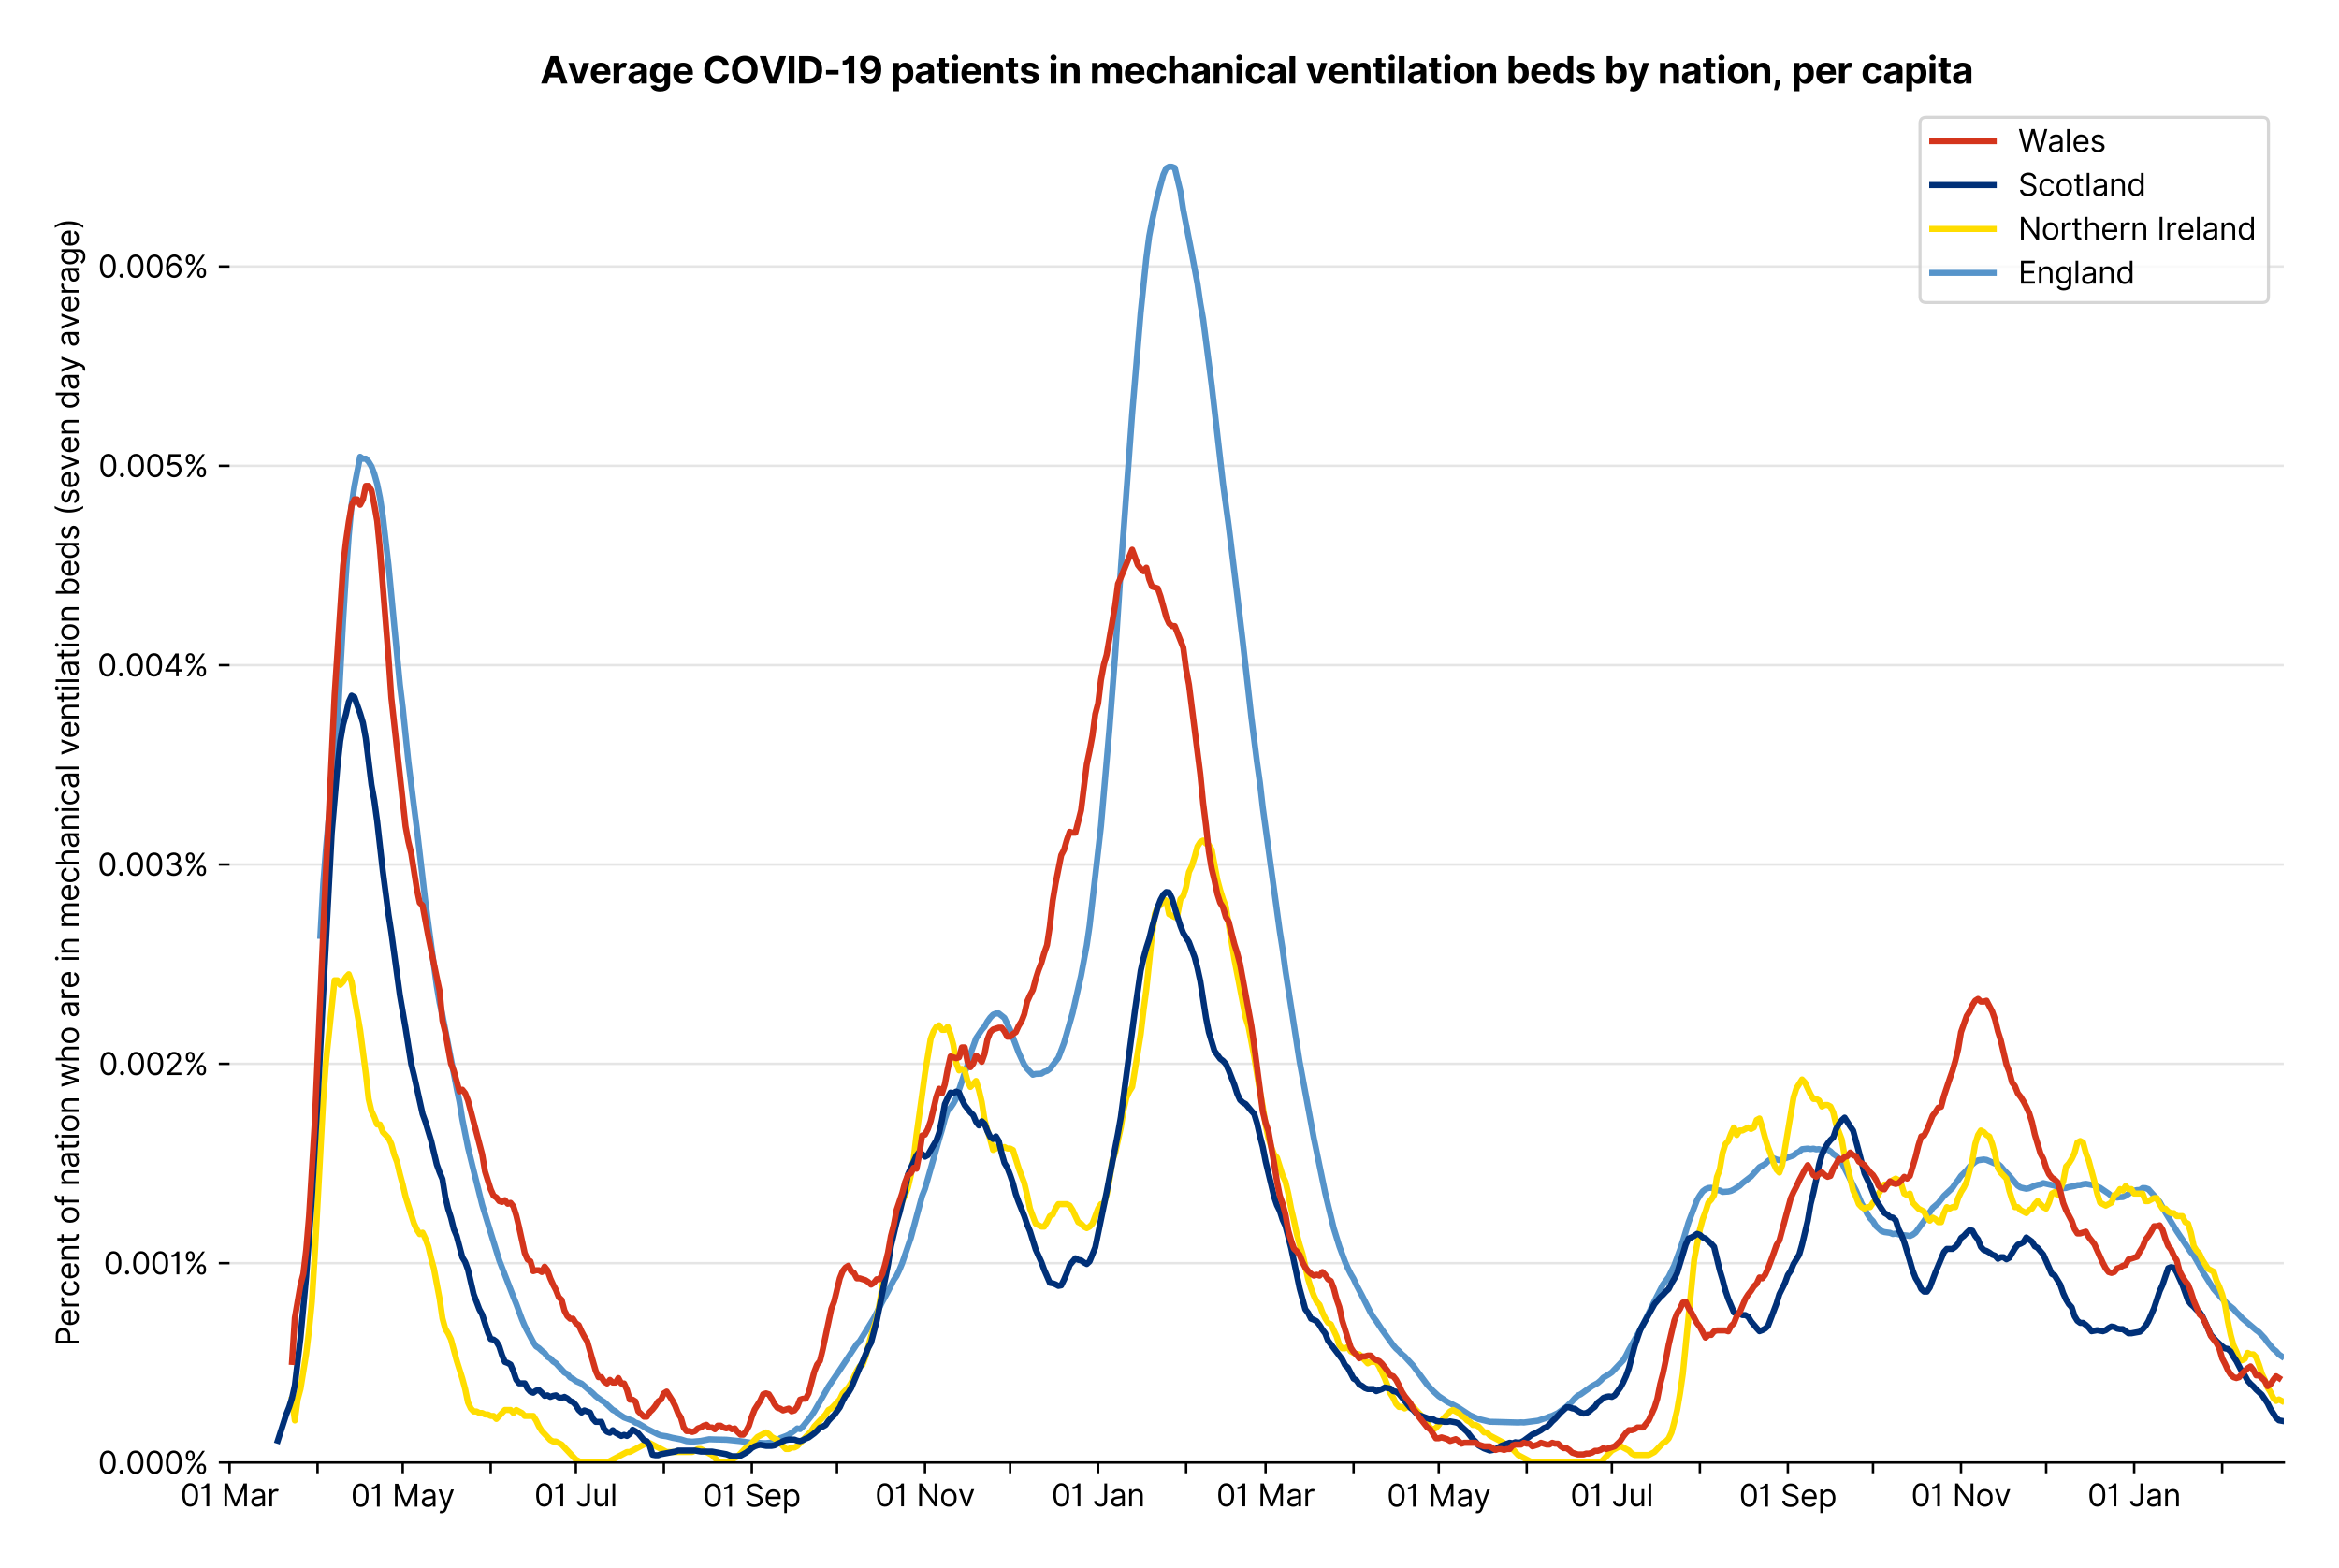 <?xml version="1.0" encoding="utf-8" standalone="no"?>
<!DOCTYPE svg PUBLIC "-//W3C//DTD SVG 1.1//EN"
  "http://www.w3.org/Graphics/SVG/1.1/DTD/svg11.dtd">
<svg xmlns:xlink="http://www.w3.org/1999/xlink" viewBox="0 0 762.425 511.234" xmlns="http://www.w3.org/2000/svg" version="1.1">
 <defs>
  <style type="text/css">*{stroke-linejoin: round; stroke-linecap: butt}</style>
 </defs>
 <g id="figure_1">
  <g id="patch_1">
   <path d="M 0 511.234 
L 762.425 511.234 
L 762.425 0 
L 0 0 
z
" style="fill: #ffffff"/>
  </g>
  <g id="axes_1">
   <g id="patch_2">
    <path d="M 74.825 476.745 
L 744.425 476.745 
L 744.425 33.225 
L 74.825 33.225 
z
" style="fill: #ffffff"/>
   </g>
   <g id="matplotlib.axis_1">
    <g id="xtick_1">
     <g id="line2d_1">
      <defs>
       <path id="mb1b2e7d29c" d="M 0 0 
L 0 3.5 
" style="stroke: #000000; stroke-width: 0.8"/>
      </defs>
      <g>
       <use xlink:href="#mb1b2e7d29c" x="74.825" y="476.745" style="stroke: #000000; stroke-width: 0.8"/>
      </g>
     </g>
     <g id="text_1">
      <!-- 01 Mar -->
      <g transform="translate(58.788 491.018)scale(0.1 -0.1)">
       <defs>
        <path id="Inter-Regular-30" d="M 2000 -64 
Q 1230 -64 806 561 
Q 382 1186 382 2327 
Q 382 3459 809 4088 
Q 1236 4718 2000 4718 
Q 2764 4718 3191 4088 
Q 3618 3459 3618 2327 
Q 3618 1186 3194 561 
Q 2771 -64 2000 -64 
z
M 2000 436 
Q 2509 436 2791 927 
Q 3073 1418 3073 2327 
Q 3073 3234 2789 3730 
Q 2505 4227 2000 4227 
Q 1496 4227 1211 3730 
Q 927 3234 927 2327 
Q 927 1418 1210 927 
Q 1493 436 2000 436 
z
" transform="scale(0.016)"/>
        <path id="Inter-Regular-31" d="M 1973 4655 
L 1973 0 
L 1409 0 
L 1409 3836 
L 1373 3836 
Q 1341 3773 1209 3692 
Q 1077 3611 868 3551 
Q 659 3491 391 3491 
L 391 3964 
Q 661 3964 859 4061 
Q 1057 4159 1190 4291 
Q 1323 4423 1392 4529 
Q 1461 4636 1473 4655 
L 1973 4655 
z
" transform="scale(0.016)"/>
        <path id="Inter-Regular-20" transform="scale(0.016)"/>
        <path id="Inter-Regular-4d" d="M 564 4655 
L 1236 4655 
L 2818 791 
L 2873 791 
L 4455 4655 
L 5127 4655 
L 5127 0 
L 4600 0 
L 4600 3536 
L 4555 3536 
L 3100 0 
L 2591 0 
L 1136 3536 
L 1091 3536 
L 1091 0 
L 564 0 
L 564 4655 
z
" transform="scale(0.016)"/>
        <path id="Inter-Regular-61" d="M 1518 -82 
Q 1186 -82 916 44 
Q 646 170 486 410 
Q 327 650 327 991 
Q 327 1291 445 1478 
Q 564 1666 761 1773 
Q 959 1880 1199 1933 
Q 1439 1986 1682 2018 
Q 2000 2059 2199 2080 
Q 2398 2102 2490 2154 
Q 2582 2207 2582 2336 
L 2582 2355 
Q 2582 2691 2399 2877 
Q 2216 3064 1846 3064 
Q 1461 3064 1243 2895 
Q 1025 2727 936 2536 
L 427 2718 
Q 564 3036 792 3214 
Q 1021 3393 1292 3464 
Q 1564 3536 1827 3536 
Q 1996 3536 2215 3496 
Q 2434 3457 2640 3334 
Q 2846 3211 2982 2963 
Q 3118 2716 3118 2300 
L 3118 0 
L 2582 0 
L 2582 473 
L 2555 473 
Q 2500 359 2373 229 
Q 2246 100 2034 9 
Q 1823 -82 1518 -82 
z
M 1600 400 
Q 1918 400 2137 525 
Q 2357 650 2469 847 
Q 2582 1045 2582 1264 
L 2582 1755 
Q 2548 1714 2433 1681 
Q 2318 1648 2169 1624 
Q 2021 1600 1881 1583 
Q 1741 1566 1655 1555 
Q 1446 1527 1265 1467 
Q 1084 1407 974 1287 
Q 864 1168 864 964 
Q 864 684 1072 542 
Q 1280 400 1600 400 
z
" transform="scale(0.016)"/>
        <path id="Inter-Regular-72" d="M 491 0 
L 491 3491 
L 1009 3491 
L 1009 2964 
L 1046 2964 
Q 1139 3223 1389 3384 
Q 1639 3545 1955 3545 
Q 2100 3545 2209 3511 
Q 2318 3477 2400 3418 
L 2218 2964 
Q 2161 2993 2085 3010 
Q 2009 3027 1909 3027 
Q 1527 3027 1277 2794 
Q 1027 2561 1027 2209 
L 1027 0 
L 491 0 
z
" transform="scale(0.016)"/>
       </defs>
       <use xlink:href="#Inter-Regular-30"/>
       <use xlink:href="#Inter-Regular-31" x="62.5"/>
       <use xlink:href="#Inter-Regular-20" x="106.676"/>
       <use xlink:href="#Inter-Regular-4d" x="134.801"/>
       <use xlink:href="#Inter-Regular-61" x="225.994"/>
       <use xlink:href="#Inter-Regular-72" x="282.386"/>
      </g>
     </g>
    </g>
    <g id="xtick_2">
     <g id="line2d_2">
      <g>
       <use xlink:href="#mb1b2e7d29c" x="103.507" y="476.745" style="stroke: #000000; stroke-width: 0.8"/>
      </g>
     </g>
    </g>
    <g id="xtick_3">
     <g id="line2d_3">
      <g>
       <use xlink:href="#mb1b2e7d29c" x="131.264" y="476.745" style="stroke: #000000; stroke-width: 0.8"/>
      </g>
     </g>
     <g id="text_2">
      <!-- 01 May -->
      <g transform="translate(114.361 491.117)scale(0.1 -0.1)">
       <defs>
        <path id="Inter-Regular-79" d="M 818 -1355 
Q 682 -1355 575 -1333 
Q 468 -1311 427 -1291 
L 564 -818 
Q 857 -893 1053 -814 
Q 1250 -736 1391 -345 
L 1509 -18 
L 218 3491 
L 800 3491 
L 1764 709 
L 1800 709 
L 2764 3491 
L 3346 3491 
L 1846 -564 
Q 1550 -1355 818 -1355 
z
" transform="scale(0.016)"/>
       </defs>
       <use xlink:href="#Inter-Regular-30"/>
       <use xlink:href="#Inter-Regular-31" x="62.5"/>
       <use xlink:href="#Inter-Regular-20" x="106.676"/>
       <use xlink:href="#Inter-Regular-4d" x="134.801"/>
       <use xlink:href="#Inter-Regular-61" x="225.994"/>
       <use xlink:href="#Inter-Regular-79" x="282.386"/>
      </g>
     </g>
    </g>
    <g id="xtick_4">
     <g id="line2d_4">
      <g>
       <use xlink:href="#mb1b2e7d29c" x="159.946" y="476.745" style="stroke: #000000; stroke-width: 0.8"/>
      </g>
     </g>
    </g>
    <g id="xtick_5">
     <g id="line2d_5">
      <g>
       <use xlink:href="#mb1b2e7d29c" x="187.702" y="476.745" style="stroke: #000000; stroke-width: 0.8"/>
      </g>
     </g>
     <g id="text_3">
      <!-- 01 Jul -->
      <g transform="translate(174.159 491.018)scale(0.1 -0.1)">
       <defs>
        <path id="Inter-Regular-4a" d="M 2346 4655 
L 2909 4655 
L 2909 1327 
Q 2909 657 2549 296 
Q 2189 -64 1582 -64 
Q 1200 -64 902 76 
Q 605 216 434 475 
Q 264 734 264 1091 
L 818 1091 
Q 818 795 1034 615 
Q 1250 436 1582 436 
Q 1948 436 2147 664 
Q 2346 893 2346 1327 
L 2346 4655 
z
" transform="scale(0.016)"/>
        <path id="Inter-Regular-75" d="M 2691 1427 
L 2691 3491 
L 3227 3491 
L 3227 0 
L 2691 0 
L 2691 591 
L 2655 591 
Q 2532 325 2273 140 
Q 2014 -45 1618 -45 
Q 1127 -45 809 280 
Q 491 605 491 1273 
L 491 3491 
L 1027 3491 
L 1027 1309 
Q 1027 927 1242 700 
Q 1457 473 1791 473 
Q 1991 473 2199 575 
Q 2407 677 2549 888 
Q 2691 1100 2691 1427 
z
" transform="scale(0.016)"/>
        <path id="Inter-Regular-6c" d="M 1027 4655 
L 1027 0 
L 491 0 
L 491 4655 
L 1027 4655 
z
" transform="scale(0.016)"/>
       </defs>
       <use xlink:href="#Inter-Regular-30"/>
       <use xlink:href="#Inter-Regular-31" x="62.5"/>
       <use xlink:href="#Inter-Regular-20" x="106.676"/>
       <use xlink:href="#Inter-Regular-4a" x="134.801"/>
       <use xlink:href="#Inter-Regular-75" x="189.063"/>
       <use xlink:href="#Inter-Regular-6c" x="247.159"/>
      </g>
     </g>
    </g>
    <g id="xtick_6">
     <g id="line2d_6">
      <g>
       <use xlink:href="#mb1b2e7d29c" x="216.384" y="476.745" style="stroke: #000000; stroke-width: 0.8"/>
      </g>
     </g>
    </g>
    <g id="xtick_7">
     <g id="line2d_7">
      <g>
       <use xlink:href="#mb1b2e7d29c" x="245.066" y="476.745" style="stroke: #000000; stroke-width: 0.8"/>
      </g>
     </g>
     <g id="text_4">
      <!-- 01 Sep -->
      <g transform="translate(229.179 491.117)scale(0.1 -0.1)">
       <defs>
        <path id="Inter-Regular-53" d="M 3109 3491 
Q 3068 3836 2777 4027 
Q 2486 4218 2064 4218 
Q 1600 4218 1318 3999 
Q 1036 3780 1036 3445 
Q 1036 3195 1189 3042 
Q 1343 2889 1553 2803 
Q 1764 2718 1936 2673 
L 2409 2545 
Q 2591 2498 2815 2414 
Q 3039 2330 3244 2185 
Q 3450 2041 3584 1816 
Q 3718 1591 3718 1264 
Q 3718 886 3521 581 
Q 3325 277 2949 97 
Q 2573 -82 2036 -82 
Q 1286 -82 845 272 
Q 405 627 364 1200 
L 946 1200 
Q 968 936 1124 764 
Q 1280 593 1519 510 
Q 1759 427 2036 427 
Q 2359 427 2616 533 
Q 2873 639 3023 828 
Q 3173 1018 3173 1273 
Q 3173 1505 3043 1650 
Q 2914 1795 2702 1886 
Q 2491 1977 2246 2045 
L 1673 2209 
Q 1127 2366 809 2657 
Q 491 2948 491 3418 
Q 491 3809 703 4101 
Q 916 4393 1276 4555 
Q 1636 4718 2082 4718 
Q 2532 4718 2882 4558 
Q 3232 4398 3437 4120 
Q 3643 3843 3655 3491 
L 3109 3491 
z
" transform="scale(0.016)"/>
        <path id="Inter-Regular-65" d="M 1955 -73 
Q 1450 -73 1085 151 
Q 721 375 524 778 
Q 327 1182 327 1718 
Q 327 2255 524 2665 
Q 721 3075 1074 3305 
Q 1427 3536 1900 3536 
Q 2173 3536 2439 3445 
Q 2705 3355 2923 3151 
Q 3141 2948 3270 2614 
Q 3400 2280 3400 1791 
L 3400 1564 
L 866 1564 
Q 884 1005 1183 707 
Q 1482 409 1955 409 
Q 2271 409 2498 545 
Q 2725 682 2827 955 
L 3346 809 
Q 3223 414 2854 170 
Q 2486 -73 1955 -73 
z
M 866 2027 
L 2855 2027 
Q 2855 2470 2595 2762 
Q 2336 3055 1900 3055 
Q 1593 3055 1368 2911 
Q 1143 2768 1013 2533 
Q 884 2298 866 2027 
z
" transform="scale(0.016)"/>
        <path id="Inter-Regular-70" d="M 491 -1309 
L 491 3491 
L 1009 3491 
L 1009 2936 
L 1073 2936 
Q 1132 3027 1237 3169 
Q 1343 3311 1542 3423 
Q 1741 3536 2082 3536 
Q 2523 3536 2859 3315 
Q 3196 3095 3384 2690 
Q 3573 2286 3573 1736 
Q 3573 1182 3384 776 
Q 3196 370 2861 148 
Q 2527 -73 2091 -73 
Q 1755 -73 1552 39 
Q 1350 152 1241 296 
Q 1132 441 1073 536 
L 1027 536 
L 1027 -1309 
L 491 -1309 
z
M 1018 1745 
Q 1018 1152 1276 780 
Q 1534 409 2018 409 
Q 2355 409 2581 587 
Q 2807 766 2921 1069 
Q 3036 1373 3036 1745 
Q 3036 2114 2923 2410 
Q 2811 2707 2585 2881 
Q 2359 3055 2018 3055 
Q 1527 3055 1272 2693 
Q 1018 2332 1018 1745 
z
" transform="scale(0.016)"/>
       </defs>
       <use xlink:href="#Inter-Regular-30"/>
       <use xlink:href="#Inter-Regular-31" x="62.5"/>
       <use xlink:href="#Inter-Regular-20" x="106.676"/>
       <use xlink:href="#Inter-Regular-53" x="134.801"/>
       <use xlink:href="#Inter-Regular-65" x="198.58"/>
       <use xlink:href="#Inter-Regular-70" x="256.818"/>
      </g>
     </g>
    </g>
    <g id="xtick_8">
     <g id="line2d_8">
      <g>
       <use xlink:href="#mb1b2e7d29c" x="272.823" y="476.745" style="stroke: #000000; stroke-width: 0.8"/>
      </g>
     </g>
    </g>
    <g id="xtick_9">
     <g id="line2d_9">
      <g>
       <use xlink:href="#mb1b2e7d29c" x="301.505" y="476.745" style="stroke: #000000; stroke-width: 0.8"/>
      </g>
     </g>
     <g id="text_5">
      <!-- 01 Nov -->
      <g transform="translate(285.234 491.018)scale(0.1 -0.1)">
       <defs>
        <path id="Inter-Regular-4e" d="M 4255 4655 
L 4255 0 
L 3709 0 
L 1173 3655 
L 1127 3655 
L 1127 0 
L 564 0 
L 564 4655 
L 1109 4655 
L 3655 991 
L 3700 991 
L 3700 4655 
L 4255 4655 
z
" transform="scale(0.016)"/>
        <path id="Inter-Regular-6f" d="M 1909 -73 
Q 1436 -73 1080 152 
Q 725 377 526 781 
Q 327 1186 327 1727 
Q 327 2273 526 2679 
Q 725 3086 1080 3311 
Q 1436 3536 1909 3536 
Q 2382 3536 2737 3311 
Q 3093 3086 3292 2679 
Q 3491 2273 3491 1727 
Q 3491 1186 3292 781 
Q 3093 377 2737 152 
Q 2382 -73 1909 -73 
z
M 1909 409 
Q 2268 409 2500 593 
Q 2732 777 2843 1077 
Q 2955 1377 2955 1727 
Q 2955 2077 2843 2379 
Q 2732 2682 2500 2868 
Q 2268 3055 1909 3055 
Q 1550 3055 1318 2868 
Q 1086 2682 975 2379 
Q 864 2077 864 1727 
Q 864 1377 975 1077 
Q 1086 777 1318 593 
Q 1550 409 1909 409 
z
" transform="scale(0.016)"/>
        <path id="Inter-Regular-76" d="M 3346 3491 
L 2055 0 
L 1509 0 
L 218 3491 
L 800 3491 
L 1764 709 
L 1800 709 
L 2764 3491 
L 3346 3491 
z
" transform="scale(0.016)"/>
       </defs>
       <use xlink:href="#Inter-Regular-30"/>
       <use xlink:href="#Inter-Regular-31" x="62.5"/>
       <use xlink:href="#Inter-Regular-20" x="106.676"/>
       <use xlink:href="#Inter-Regular-4e" x="134.801"/>
       <use xlink:href="#Inter-Regular-6f" x="210.085"/>
       <use xlink:href="#Inter-Regular-76" x="269.744"/>
      </g>
     </g>
    </g>
    <g id="xtick_10">
     <g id="line2d_10">
      <g>
       <use xlink:href="#mb1b2e7d29c" x="329.262" y="476.745" style="stroke: #000000; stroke-width: 0.8"/>
      </g>
     </g>
    </g>
    <g id="xtick_11">
     <g id="line2d_11">
      <g>
       <use xlink:href="#mb1b2e7d29c" x="357.944" y="476.745" style="stroke: #000000; stroke-width: 0.8"/>
      </g>
     </g>
     <g id="text_6">
      <!-- 01 Jan -->
      <g transform="translate(342.745 491.018)scale(0.1 -0.1)">
       <defs>
        <path id="Inter-Regular-6e" d="M 1027 2100 
L 1027 0 
L 491 0 
L 491 3491 
L 1009 3491 
L 1009 2945 
L 1055 2945 
Q 1177 3211 1427 3373 
Q 1677 3536 2073 3536 
Q 2602 3536 2928 3211 
Q 3255 2886 3255 2218 
L 3255 0 
L 2718 0 
L 2718 2182 
Q 2718 2593 2504 2824 
Q 2291 3055 1918 3055 
Q 1534 3055 1280 2806 
Q 1027 2557 1027 2100 
z
" transform="scale(0.016)"/>
       </defs>
       <use xlink:href="#Inter-Regular-30"/>
       <use xlink:href="#Inter-Regular-31" x="62.5"/>
       <use xlink:href="#Inter-Regular-20" x="106.676"/>
       <use xlink:href="#Inter-Regular-4a" x="134.801"/>
       <use xlink:href="#Inter-Regular-61" x="189.063"/>
       <use xlink:href="#Inter-Regular-6e" x="245.455"/>
      </g>
     </g>
    </g>
    <g id="xtick_12">
     <g id="line2d_12">
      <g>
       <use xlink:href="#mb1b2e7d29c" x="386.626" y="476.745" style="stroke: #000000; stroke-width: 0.8"/>
      </g>
     </g>
    </g>
    <g id="xtick_13">
     <g id="line2d_13">
      <g>
       <use xlink:href="#mb1b2e7d29c" x="412.532" y="476.745" style="stroke: #000000; stroke-width: 0.8"/>
      </g>
     </g>
     <g id="text_7">
      <!-- 01 Mar -->
      <g transform="translate(396.495 491.018)scale(0.1 -0.1)">
       <use xlink:href="#Inter-Regular-30"/>
       <use xlink:href="#Inter-Regular-31" x="62.5"/>
       <use xlink:href="#Inter-Regular-20" x="106.676"/>
       <use xlink:href="#Inter-Regular-4d" x="134.801"/>
       <use xlink:href="#Inter-Regular-61" x="225.994"/>
       <use xlink:href="#Inter-Regular-72" x="282.386"/>
      </g>
     </g>
    </g>
    <g id="xtick_14">
     <g id="line2d_14">
      <g>
       <use xlink:href="#mb1b2e7d29c" x="441.214" y="476.745" style="stroke: #000000; stroke-width: 0.8"/>
      </g>
     </g>
    </g>
    <g id="xtick_15">
     <g id="line2d_15">
      <g>
       <use xlink:href="#mb1b2e7d29c" x="468.971" y="476.745" style="stroke: #000000; stroke-width: 0.8"/>
      </g>
     </g>
     <g id="text_8">
      <!-- 01 May -->
      <g transform="translate(452.068 491.117)scale(0.1 -0.1)">
       <use xlink:href="#Inter-Regular-30"/>
       <use xlink:href="#Inter-Regular-31" x="62.5"/>
       <use xlink:href="#Inter-Regular-20" x="106.676"/>
       <use xlink:href="#Inter-Regular-4d" x="134.801"/>
       <use xlink:href="#Inter-Regular-61" x="225.994"/>
       <use xlink:href="#Inter-Regular-79" x="282.386"/>
      </g>
     </g>
    </g>
    <g id="xtick_16">
     <g id="line2d_16">
      <g>
       <use xlink:href="#mb1b2e7d29c" x="497.653" y="476.745" style="stroke: #000000; stroke-width: 0.8"/>
      </g>
     </g>
    </g>
    <g id="xtick_17">
     <g id="line2d_17">
      <g>
       <use xlink:href="#mb1b2e7d29c" x="525.41" y="476.745" style="stroke: #000000; stroke-width: 0.8"/>
      </g>
     </g>
     <g id="text_9">
      <!-- 01 Jul -->
      <g transform="translate(511.866 491.018)scale(0.1 -0.1)">
       <use xlink:href="#Inter-Regular-30"/>
       <use xlink:href="#Inter-Regular-31" x="62.5"/>
       <use xlink:href="#Inter-Regular-20" x="106.676"/>
       <use xlink:href="#Inter-Regular-4a" x="134.801"/>
       <use xlink:href="#Inter-Regular-75" x="189.063"/>
       <use xlink:href="#Inter-Regular-6c" x="247.159"/>
      </g>
     </g>
    </g>
    <g id="xtick_18">
     <g id="line2d_18">
      <g>
       <use xlink:href="#mb1b2e7d29c" x="554.092" y="476.745" style="stroke: #000000; stroke-width: 0.8"/>
      </g>
     </g>
    </g>
    <g id="xtick_19">
     <g id="line2d_19">
      <g>
       <use xlink:href="#mb1b2e7d29c" x="582.774" y="476.745" style="stroke: #000000; stroke-width: 0.8"/>
      </g>
     </g>
     <g id="text_10">
      <!-- 01 Sep -->
      <g transform="translate(566.886 491.117)scale(0.1 -0.1)">
       <use xlink:href="#Inter-Regular-30"/>
       <use xlink:href="#Inter-Regular-31" x="62.5"/>
       <use xlink:href="#Inter-Regular-20" x="106.676"/>
       <use xlink:href="#Inter-Regular-53" x="134.801"/>
       <use xlink:href="#Inter-Regular-65" x="198.58"/>
       <use xlink:href="#Inter-Regular-70" x="256.818"/>
      </g>
     </g>
    </g>
    <g id="xtick_20">
     <g id="line2d_20">
      <g>
       <use xlink:href="#mb1b2e7d29c" x="610.53" y="476.745" style="stroke: #000000; stroke-width: 0.8"/>
      </g>
     </g>
    </g>
    <g id="xtick_21">
     <g id="line2d_21">
      <g>
       <use xlink:href="#mb1b2e7d29c" x="639.212" y="476.745" style="stroke: #000000; stroke-width: 0.8"/>
      </g>
     </g>
     <g id="text_11">
      <!-- 01 Nov -->
      <g transform="translate(622.941 491.018)scale(0.1 -0.1)">
       <use xlink:href="#Inter-Regular-30"/>
       <use xlink:href="#Inter-Regular-31" x="62.5"/>
       <use xlink:href="#Inter-Regular-20" x="106.676"/>
       <use xlink:href="#Inter-Regular-4e" x="134.801"/>
       <use xlink:href="#Inter-Regular-6f" x="210.085"/>
       <use xlink:href="#Inter-Regular-76" x="269.744"/>
      </g>
     </g>
    </g>
    <g id="xtick_22">
     <g id="line2d_22">
      <g>
       <use xlink:href="#mb1b2e7d29c" x="666.969" y="476.745" style="stroke: #000000; stroke-width: 0.8"/>
      </g>
     </g>
    </g>
    <g id="xtick_23">
     <g id="line2d_23">
      <g>
       <use xlink:href="#mb1b2e7d29c" x="695.651" y="476.745" style="stroke: #000000; stroke-width: 0.8"/>
      </g>
     </g>
     <g id="text_12">
      <!-- 01 Jan -->
      <g transform="translate(680.452 491.018)scale(0.1 -0.1)">
       <use xlink:href="#Inter-Regular-30"/>
       <use xlink:href="#Inter-Regular-31" x="62.5"/>
       <use xlink:href="#Inter-Regular-20" x="106.676"/>
       <use xlink:href="#Inter-Regular-4a" x="134.801"/>
       <use xlink:href="#Inter-Regular-61" x="189.063"/>
       <use xlink:href="#Inter-Regular-6e" x="245.455"/>
      </g>
     </g>
    </g>
    <g id="xtick_24">
     <g id="line2d_24">
      <g>
       <use xlink:href="#mb1b2e7d29c" x="724.333" y="476.745" style="stroke: #000000; stroke-width: 0.8"/>
      </g>
     </g>
    </g>
   </g>
   <g id="matplotlib.axis_2">
    <g id="ytick_1">
     <g id="line2d_25">
      <path d="M 74.825 476.745 
L 744.425 476.745 
" clip-path="url(#p60bb461399)" style="fill: none; stroke: #e5e5e5; stroke-width: 0.8; stroke-linecap: square"/>
     </g>
     <g id="line2d_26">
      <defs>
       <path id="m9285a658cd" d="M 0 0 
L -3.5 0 
" style="stroke: #000000; stroke-width: 0.8"/>
      </defs>
      <g>
       <use xlink:href="#m9285a658cd" x="74.825" y="476.745" style="stroke: #000000; stroke-width: 0.8"/>
      </g>
     </g>
     <g id="text_13">
      <!-- 0.000% -->
      <g transform="translate(31.944 480.382)scale(0.1 -0.1)">
       <defs>
        <path id="Inter-Regular-2e" d="M 882 -36 
Q 714 -36 593 84 
Q 473 205 473 373 
Q 473 541 593 661 
Q 714 782 882 782 
Q 1050 782 1170 661 
Q 1291 541 1291 373 
Q 1291 205 1170 84 
Q 1050 -36 882 -36 
z
" transform="scale(0.016)"/>
        <path id="Inter-Regular-25" d="M 2855 873 
L 2855 1118 
Q 2855 1373 2960 1585 
Q 3066 1798 3269 1926 
Q 3473 2055 3764 2055 
Q 4059 2055 4259 1926 
Q 4459 1798 4561 1585 
Q 4664 1373 4664 1118 
L 4664 873 
Q 4664 618 4560 405 
Q 4457 193 4256 64 
Q 4055 -64 3764 -64 
Q 3468 -64 3266 64 
Q 3064 193 2959 405 
Q 2855 618 2855 873 
z
M 536 3536 
L 536 3782 
Q 536 4036 642 4248 
Q 748 4461 951 4589 
Q 1155 4718 1446 4718 
Q 1741 4718 1941 4589 
Q 2141 4461 2243 4248 
Q 2346 4036 2346 3782 
L 2346 3536 
Q 2346 3282 2242 3069 
Q 2139 2857 1937 2728 
Q 1736 2600 1446 2600 
Q 1150 2600 948 2728 
Q 746 2857 641 3069 
Q 536 3282 536 3536 
z
M 709 0 
L 3909 4655 
L 4427 4655 
L 1227 0 
L 709 0 
z
M 3318 1118 
L 3318 873 
Q 3318 661 3418 494 
Q 3518 327 3764 327 
Q 4002 327 4101 494 
Q 4200 661 4200 873 
L 4200 1118 
Q 4200 1330 4104 1497 
Q 4009 1664 3764 1664 
Q 3525 1664 3421 1497 
Q 3318 1330 3318 1118 
z
M 1000 3782 
L 1000 3536 
Q 1000 3325 1100 3158 
Q 1200 2991 1446 2991 
Q 1684 2991 1783 3158 
Q 1882 3325 1882 3536 
L 1882 3782 
Q 1882 3993 1786 4160 
Q 1691 4327 1446 4327 
Q 1207 4327 1103 4160 
Q 1000 3993 1000 3782 
z
" transform="scale(0.016)"/>
       </defs>
       <use xlink:href="#Inter-Regular-30"/>
       <use xlink:href="#Inter-Regular-2e" x="62.5"/>
       <use xlink:href="#Inter-Regular-30" x="90.057"/>
       <use xlink:href="#Inter-Regular-30" x="152.557"/>
       <use xlink:href="#Inter-Regular-30" x="215.057"/>
       <use xlink:href="#Inter-Regular-25" x="277.557"/>
      </g>
     </g>
    </g>
    <g id="ytick_2">
     <g id="line2d_27">
      <path d="M 74.825 411.765 
L 744.425 411.765 
" clip-path="url(#p60bb461399)" style="fill: none; stroke: #e5e5e5; stroke-width: 0.8; stroke-linecap: square"/>
     </g>
     <g id="line2d_28">
      <g>
       <use xlink:href="#m9285a658cd" x="74.825" y="411.765" style="stroke: #000000; stroke-width: 0.8"/>
      </g>
     </g>
     <g id="text_14">
      <!-- 0.001% -->
      <g transform="translate(33.777 415.401)scale(0.1 -0.1)">
       <use xlink:href="#Inter-Regular-30"/>
       <use xlink:href="#Inter-Regular-2e" x="62.5"/>
       <use xlink:href="#Inter-Regular-30" x="90.057"/>
       <use xlink:href="#Inter-Regular-30" x="152.557"/>
       <use xlink:href="#Inter-Regular-31" x="215.057"/>
       <use xlink:href="#Inter-Regular-25" x="259.233"/>
      </g>
     </g>
    </g>
    <g id="ytick_3">
     <g id="line2d_29">
      <path d="M 74.825 346.784 
L 744.425 346.784 
" clip-path="url(#p60bb461399)" style="fill: none; stroke: #e5e5e5; stroke-width: 0.8; stroke-linecap: square"/>
     </g>
     <g id="line2d_30">
      <g>
       <use xlink:href="#m9285a658cd" x="74.825" y="346.784" style="stroke: #000000; stroke-width: 0.8"/>
      </g>
     </g>
     <g id="text_15">
      <!-- 0.002% -->
      <g transform="translate(32.142 350.421)scale(0.1 -0.1)">
       <defs>
        <path id="Inter-Regular-32" d="M 482 0 
L 482 409 
L 2018 2091 
Q 2289 2386 2464 2605 
Q 2639 2825 2724 3019 
Q 2809 3214 2809 3427 
Q 2809 3795 2553 4011 
Q 2298 4227 1918 4227 
Q 1514 4227 1275 3985 
Q 1036 3743 1036 3345 
L 500 3345 
Q 500 3755 688 4064 
Q 877 4373 1203 4545 
Q 1530 4718 1936 4718 
Q 2346 4718 2661 4545 
Q 2977 4373 3156 4079 
Q 3336 3786 3336 3427 
Q 3336 3170 3244 2926 
Q 3152 2682 2926 2383 
Q 2700 2084 2300 1655 
L 1255 536 
L 1255 500 
L 3418 500 
L 3418 0 
L 482 0 
z
" transform="scale(0.016)"/>
       </defs>
       <use xlink:href="#Inter-Regular-30"/>
       <use xlink:href="#Inter-Regular-2e" x="62.5"/>
       <use xlink:href="#Inter-Regular-30" x="90.057"/>
       <use xlink:href="#Inter-Regular-30" x="152.557"/>
       <use xlink:href="#Inter-Regular-32" x="215.057"/>
       <use xlink:href="#Inter-Regular-25" x="275.568"/>
      </g>
     </g>
    </g>
    <g id="ytick_4">
     <g id="line2d_31">
      <path d="M 74.825 281.804 
L 744.425 281.804 
" clip-path="url(#p60bb461399)" style="fill: none; stroke: #e5e5e5; stroke-width: 0.8; stroke-linecap: square"/>
     </g>
     <g id="line2d_32">
      <g>
       <use xlink:href="#m9285a658cd" x="74.825" y="281.804" style="stroke: #000000; stroke-width: 0.8"/>
      </g>
     </g>
     <g id="text_16">
      <!-- 0.003% -->
      <g transform="translate(31.83 285.441)scale(0.1 -0.1)">
       <defs>
        <path id="Inter-Regular-33" d="M 2055 -64 
Q 1605 -64 1253 90 
Q 902 245 696 521 
Q 491 798 473 1164 
L 1046 1164 
Q 1071 827 1356 631 
Q 1641 436 2046 436 
Q 2493 436 2783 664 
Q 3073 893 3073 1264 
Q 3073 1650 2787 1893 
Q 2502 2136 1973 2136 
L 1600 2136 
L 1600 2636 
L 1973 2636 
Q 2386 2636 2647 2856 
Q 2909 3077 2909 3445 
Q 2909 3798 2679 4012 
Q 2450 4227 2064 4227 
Q 1823 4227 1610 4139 
Q 1398 4052 1264 3887 
Q 1130 3723 1118 3491 
L 573 3491 
Q 586 3857 793 4133 
Q 1000 4409 1335 4563 
Q 1671 4718 2073 4718 
Q 2505 4718 2814 4544 
Q 3123 4370 3289 4086 
Q 3455 3802 3455 3473 
Q 3455 3080 3249 2802 
Q 3043 2525 2691 2418 
L 2691 2382 
Q 3132 2309 3379 2008 
Q 3627 1707 3627 1264 
Q 3627 884 3421 583 
Q 3216 282 2861 109 
Q 2507 -64 2055 -64 
z
" transform="scale(0.016)"/>
       </defs>
       <use xlink:href="#Inter-Regular-30"/>
       <use xlink:href="#Inter-Regular-2e" x="62.5"/>
       <use xlink:href="#Inter-Regular-30" x="90.057"/>
       <use xlink:href="#Inter-Regular-30" x="152.557"/>
       <use xlink:href="#Inter-Regular-33" x="215.057"/>
       <use xlink:href="#Inter-Regular-25" x="278.693"/>
      </g>
     </g>
    </g>
    <g id="ytick_5">
     <g id="line2d_33">
      <path d="M 74.825 216.824 
L 744.425 216.824 
" clip-path="url(#p60bb461399)" style="fill: none; stroke: #e5e5e5; stroke-width: 0.8; stroke-linecap: square"/>
     </g>
     <g id="line2d_34">
      <g>
       <use xlink:href="#m9285a658cd" x="74.825" y="216.824" style="stroke: #000000; stroke-width: 0.8"/>
      </g>
     </g>
     <g id="text_17">
      <!-- 0.004% -->
      <g transform="translate(31.773 220.46)scale(0.1 -0.1)">
       <defs>
        <path id="Inter-Regular-34" d="M 373 955 
L 373 1418 
L 2418 4655 
L 3100 4655 
L 3100 1455 
L 3736 1455 
L 3736 955 
L 3100 955 
L 3100 0 
L 2564 0 
L 2564 955 
L 373 955 
z
M 2564 1455 
L 2564 3936 
L 2527 3936 
L 982 1491 
L 982 1455 
L 2564 1455 
z
" transform="scale(0.016)"/>
       </defs>
       <use xlink:href="#Inter-Regular-30"/>
       <use xlink:href="#Inter-Regular-2e" x="62.5"/>
       <use xlink:href="#Inter-Regular-30" x="90.057"/>
       <use xlink:href="#Inter-Regular-30" x="152.557"/>
       <use xlink:href="#Inter-Regular-34" x="215.057"/>
       <use xlink:href="#Inter-Regular-25" x="279.261"/>
      </g>
     </g>
    </g>
    <g id="ytick_6">
     <g id="line2d_35">
      <path d="M 74.825 151.843 
L 744.425 151.843 
" clip-path="url(#p60bb461399)" style="fill: none; stroke: #e5e5e5; stroke-width: 0.8; stroke-linecap: square"/>
     </g>
     <g id="line2d_36">
      <g>
       <use xlink:href="#m9285a658cd" x="74.825" y="151.843" style="stroke: #000000; stroke-width: 0.8"/>
      </g>
     </g>
     <g id="text_18">
      <!-- 0.005% -->
      <g transform="translate(32.114 155.48)scale(0.1 -0.1)">
       <defs>
        <path id="Inter-Regular-35" d="M 1936 -64 
Q 1536 -64 1216 95 
Q 896 255 702 532 
Q 509 809 491 1164 
L 1036 1164 
Q 1068 848 1324 642 
Q 1580 436 1936 436 
Q 2223 436 2447 570 
Q 2671 705 2799 940 
Q 2927 1175 2927 1473 
Q 2927 1777 2794 2017 
Q 2661 2257 2429 2395 
Q 2198 2534 1900 2536 
Q 1686 2539 1461 2472 
Q 1236 2405 1091 2300 
L 564 2364 
L 846 4655 
L 3264 4655 
L 3264 4155 
L 1318 4155 
L 1155 2782 
L 1182 2782 
Q 1325 2895 1541 2970 
Q 1757 3045 1991 3045 
Q 2418 3045 2753 2842 
Q 3089 2639 3281 2286 
Q 3473 1934 3473 1482 
Q 3473 1036 3274 687 
Q 3075 339 2727 137 
Q 2380 -64 1936 -64 
z
" transform="scale(0.016)"/>
       </defs>
       <use xlink:href="#Inter-Regular-30"/>
       <use xlink:href="#Inter-Regular-2e" x="62.5"/>
       <use xlink:href="#Inter-Regular-30" x="90.057"/>
       <use xlink:href="#Inter-Regular-30" x="152.557"/>
       <use xlink:href="#Inter-Regular-35" x="215.057"/>
       <use xlink:href="#Inter-Regular-25" x="275.852"/>
      </g>
     </g>
    </g>
    <g id="ytick_7">
     <g id="line2d_37">
      <path d="M 74.825 86.863 
L 744.425 86.863 
" clip-path="url(#p60bb461399)" style="fill: none; stroke: #e5e5e5; stroke-width: 0.8; stroke-linecap: square"/>
     </g>
     <g id="line2d_38">
      <g>
       <use xlink:href="#m9285a658cd" x="74.825" y="86.863" style="stroke: #000000; stroke-width: 0.8"/>
      </g>
     </g>
     <g id="text_19">
      <!-- 0.006% -->
      <g transform="translate(31.958 90.5)scale(0.1 -0.1)">
       <defs>
        <path id="Inter-Regular-36" d="M 2027 -64 
Q 1741 -59 1454 45 
Q 1168 150 932 399 
Q 696 648 552 1074 
Q 409 1500 409 2145 
Q 409 3386 861 4056 
Q 1314 4727 2100 4727 
Q 2686 4727 3073 4384 
Q 3461 4041 3546 3491 
L 2991 3491 
Q 2914 3811 2691 4019 
Q 2468 4227 2100 4227 
Q 1559 4227 1249 3755 
Q 939 3284 936 2427 
L 973 2427 
Q 1164 2716 1461 2880 
Q 1759 3045 2118 3045 
Q 2518 3045 2850 2846 
Q 3182 2648 3382 2299 
Q 3582 1950 3582 1500 
Q 3582 1068 3389 710 
Q 3196 352 2847 142 
Q 2498 -68 2027 -64 
z
M 2027 436 
Q 2314 436 2542 579 
Q 2771 723 2903 964 
Q 3036 1205 3036 1500 
Q 3036 1789 2908 2026 
Q 2780 2264 2556 2404 
Q 2332 2545 2046 2545 
Q 1757 2545 1525 2397 
Q 1293 2250 1157 2010 
Q 1021 1770 1018 1491 
Q 1018 1214 1149 973 
Q 1280 732 1508 584 
Q 1736 436 2027 436 
z
" transform="scale(0.016)"/>
       </defs>
       <use xlink:href="#Inter-Regular-30"/>
       <use xlink:href="#Inter-Regular-2e" x="62.5"/>
       <use xlink:href="#Inter-Regular-30" x="90.057"/>
       <use xlink:href="#Inter-Regular-30" x="152.557"/>
       <use xlink:href="#Inter-Regular-36" x="215.057"/>
       <use xlink:href="#Inter-Regular-25" x="277.415"/>
      </g>
     </g>
    </g>
    <g id="text_20">
     <!-- Percent of nation who are in mechanical ventilation beds (seven day average) -->
     <g transform="translate(25.614 438.816)rotate(-90)scale(0.1 -0.1)">
      <defs>
       <path id="Inter-Regular-50" d="M 564 0 
L 564 4655 
L 2136 4655 
Q 2684 4655 3033 4458 
Q 3382 4261 3550 3927 
Q 3718 3593 3718 3182 
Q 3718 2770 3551 2434 
Q 3384 2098 3036 1899 
Q 2689 1700 2146 1700 
L 1127 1700 
L 1127 0 
L 564 0 
z
M 1127 2200 
L 2127 2200 
Q 2689 2200 2926 2482 
Q 3164 2764 3164 3182 
Q 3164 3602 2925 3878 
Q 2686 4155 2118 4155 
L 1127 4155 
L 1127 2200 
z
" transform="scale(0.016)"/>
       <path id="Inter-Regular-63" d="M 1909 -73 
Q 1418 -73 1063 159 
Q 709 391 518 798 
Q 327 1205 327 1727 
Q 327 2259 524 2667 
Q 721 3075 1074 3305 
Q 1427 3536 1900 3536 
Q 2268 3536 2563 3400 
Q 2859 3264 3047 3018 
Q 3236 2773 3282 2445 
L 2746 2445 
Q 2684 2684 2474 2869 
Q 2264 3055 1909 3055 
Q 1439 3055 1151 2697 
Q 864 2339 864 1745 
Q 864 1139 1148 774 
Q 1432 409 1909 409 
Q 2223 409 2447 570 
Q 2671 732 2746 1018 
L 3282 1018 
Q 3236 709 3058 462 
Q 2880 216 2588 71 
Q 2296 -73 1909 -73 
z
" transform="scale(0.016)"/>
       <path id="Inter-Regular-74" d="M 2009 3491 
L 2009 3036 
L 1264 3036 
L 1264 1000 
Q 1264 773 1331 660 
Q 1398 548 1503 510 
Q 1609 473 1727 473 
Q 1816 473 1873 483 
Q 1930 493 1964 500 
L 2073 18 
Q 2018 -2 1920 -23 
Q 1823 -45 1673 -45 
Q 1446 -45 1228 52 
Q 1011 150 869 350 
Q 727 550 727 855 
L 727 3036 
L 200 3036 
L 200 3491 
L 727 3491 
L 727 4327 
L 1264 4327 
L 1264 3491 
L 2009 3491 
z
" transform="scale(0.016)"/>
       <path id="Inter-Regular-66" d="M 2046 3491 
L 2046 3036 
L 1264 3036 
L 1264 0 
L 727 0 
L 727 3036 
L 164 3036 
L 164 3491 
L 727 3491 
L 727 3973 
Q 727 4273 868 4473 
Q 1009 4673 1234 4773 
Q 1459 4873 1709 4873 
Q 1907 4873 2032 4841 
Q 2157 4809 2218 4782 
L 2064 4318 
Q 2023 4332 1951 4352 
Q 1880 4373 1764 4373 
Q 1498 4373 1381 4239 
Q 1264 4105 1264 3845 
L 1264 3491 
L 2046 3491 
z
" transform="scale(0.016)"/>
       <path id="Inter-Regular-69" d="M 491 0 
L 491 3491 
L 1027 3491 
L 1027 0 
L 491 0 
z
M 764 4073 
Q 607 4073 494 4179 
Q 382 4286 382 4436 
Q 382 4586 494 4693 
Q 607 4800 764 4800 
Q 921 4800 1033 4693 
Q 1146 4586 1146 4436 
Q 1146 4286 1033 4179 
Q 921 4073 764 4073 
z
" transform="scale(0.016)"/>
       <path id="Inter-Regular-77" d="M 1282 0 
L 218 3491 
L 782 3491 
L 1536 818 
L 1573 818 
L 2318 3491 
L 2891 3491 
L 3627 827 
L 3664 827 
L 4418 3491 
L 4982 3491 
L 3918 0 
L 3391 0 
L 2627 2682 
L 2573 2682 
L 1809 0 
L 1282 0 
z
" transform="scale(0.016)"/>
       <path id="Inter-Regular-68" d="M 1027 2100 
L 1027 0 
L 491 0 
L 491 4655 
L 1027 4655 
L 1027 2945 
L 1073 2945 
Q 1196 3216 1442 3376 
Q 1689 3536 2100 3536 
Q 2636 3536 2963 3213 
Q 3291 2891 3291 2218 
L 3291 0 
L 2755 0 
L 2755 2182 
Q 2755 2598 2540 2826 
Q 2325 3055 1946 3055 
Q 1548 3055 1287 2806 
Q 1027 2557 1027 2100 
z
" transform="scale(0.016)"/>
       <path id="Inter-Regular-6d" d="M 491 0 
L 491 3491 
L 1009 3491 
L 1009 2945 
L 1055 2945 
Q 1164 3225 1407 3380 
Q 1650 3536 1991 3536 
Q 2336 3536 2567 3380 
Q 2798 3225 2927 2945 
L 2964 2945 
Q 3098 3216 3366 3376 
Q 3634 3536 4009 3536 
Q 4477 3536 4775 3244 
Q 5073 2952 5073 2336 
L 5073 0 
L 4536 0 
L 4536 2336 
Q 4536 2723 4325 2889 
Q 4114 3055 3827 3055 
Q 3459 3055 3257 2833 
Q 3055 2611 3055 2273 
L 3055 0 
L 2509 0 
L 2509 2391 
Q 2509 2689 2316 2872 
Q 2123 3055 1818 3055 
Q 1609 3055 1428 2943 
Q 1248 2832 1137 2635 
Q 1027 2439 1027 2182 
L 1027 0 
L 491 0 
z
" transform="scale(0.016)"/>
       <path id="Inter-Regular-62" d="M 564 0 
L 564 4655 
L 1100 4655 
L 1100 2936 
L 1146 2936 
Q 1205 3027 1310 3169 
Q 1416 3311 1615 3423 
Q 1814 3536 2155 3536 
Q 2596 3536 2932 3315 
Q 3268 3095 3457 2690 
Q 3646 2286 3646 1736 
Q 3646 1182 3457 776 
Q 3268 370 2934 148 
Q 2600 -73 2164 -73 
Q 1827 -73 1625 39 
Q 1423 152 1314 296 
Q 1205 441 1146 536 
L 1082 536 
L 1082 0 
L 564 0 
z
M 1091 1745 
Q 1091 1152 1349 780 
Q 1607 409 2091 409 
Q 2427 409 2653 587 
Q 2880 766 2994 1069 
Q 3109 1373 3109 1745 
Q 3109 2114 2996 2410 
Q 2884 2707 2658 2881 
Q 2432 3055 2091 3055 
Q 1600 3055 1345 2693 
Q 1091 2332 1091 1745 
z
" transform="scale(0.016)"/>
       <path id="Inter-Regular-64" d="M 1809 -73 
Q 1373 -73 1039 148 
Q 705 370 516 776 
Q 327 1182 327 1736 
Q 327 2286 516 2690 
Q 705 3095 1041 3315 
Q 1377 3536 1818 3536 
Q 2159 3536 2358 3423 
Q 2557 3311 2662 3169 
Q 2768 3027 2827 2936 
L 2873 2936 
L 2873 4655 
L 3409 4655 
L 3409 0 
L 2891 0 
L 2891 536 
L 2827 536 
Q 2768 441 2659 296 
Q 2550 152 2348 39 
Q 2146 -73 1809 -73 
z
M 1882 409 
Q 2366 409 2624 780 
Q 2882 1152 2882 1745 
Q 2882 2332 2627 2693 
Q 2373 3055 1882 3055 
Q 1541 3055 1315 2881 
Q 1089 2707 976 2410 
Q 864 2114 864 1745 
Q 864 1373 978 1069 
Q 1093 766 1319 587 
Q 1546 409 1882 409 
z
" transform="scale(0.016)"/>
       <path id="Inter-Regular-73" d="M 2964 2709 
L 2482 2573 
Q 2411 2755 2245 2914 
Q 2080 3073 1727 3073 
Q 1407 3073 1194 2926 
Q 982 2780 982 2555 
Q 982 2355 1127 2239 
Q 1273 2123 1582 2045 
L 2100 1918 
Q 3027 1691 3027 973 
Q 3027 673 2855 436 
Q 2684 200 2377 63 
Q 2071 -73 1664 -73 
Q 1130 -73 780 159 
Q 430 391 336 836 
L 846 964 
Q 989 400 1655 400 
Q 2030 400 2251 560 
Q 2473 720 2473 945 
Q 2473 1316 1955 1436 
L 1373 1573 
Q 893 1686 669 1926 
Q 446 2166 446 2527 
Q 446 2823 613 3050 
Q 780 3277 1069 3406 
Q 1359 3536 1727 3536 
Q 2246 3536 2542 3309 
Q 2839 3082 2964 2709 
z
" transform="scale(0.016)"/>
       <path id="Inter-Regular-28" d="M 682 1964 
Q 682 2823 906 3544 
Q 1130 4266 1546 4873 
L 2018 4873 
Q 1800 4573 1623 4095 
Q 1446 3618 1341 3061 
Q 1236 2505 1236 1964 
Q 1236 1423 1341 866 
Q 1446 309 1623 -168 
Q 1800 -645 2018 -945 
L 1546 -945 
Q 1130 -339 906 383 
Q 682 1105 682 1964 
z
" transform="scale(0.016)"/>
       <path id="Inter-Regular-67" d="M 1900 -1382 
Q 1316 -1382 976 -1169 
Q 636 -957 473 -682 
L 900 -382 
Q 973 -477 1084 -601 
Q 1196 -725 1390 -817 
Q 1584 -909 1900 -909 
Q 2323 -909 2598 -704 
Q 2873 -500 2873 -64 
L 2873 645 
L 2827 645 
Q 2768 550 2660 410 
Q 2552 270 2351 162 
Q 2150 55 1809 55 
Q 1386 55 1051 255 
Q 716 455 521 836 
Q 327 1218 327 1764 
Q 327 2300 516 2699 
Q 705 3098 1041 3317 
Q 1377 3536 1818 3536 
Q 2159 3536 2360 3423 
Q 2561 3311 2669 3169 
Q 2777 3027 2836 2936 
L 2891 2936 
L 2891 3491 
L 3409 3491 
L 3409 -100 
Q 3409 -550 3205 -833 
Q 3002 -1116 2660 -1249 
Q 2318 -1382 1900 -1382 
z
M 1882 536 
Q 2366 536 2624 864 
Q 2882 1193 2882 1773 
Q 2882 2339 2627 2697 
Q 2373 3055 1882 3055 
Q 1541 3055 1315 2882 
Q 1089 2709 976 2418 
Q 864 2127 864 1773 
Q 864 1227 1120 881 
Q 1377 536 1882 536 
z
" transform="scale(0.016)"/>
       <path id="Inter-Regular-29" d="M 1638 1940 
Q 1638 1081 1414 359 
Q 1191 -362 775 -969 
L 302 -969 
Q 520 -669 697 -191 
Q 875 286 979 842 
Q 1084 1399 1084 1940 
Q 1084 2481 979 3038 
Q 875 3595 697 4072 
Q 520 4549 302 4849 
L 775 4849 
Q 1191 4243 1414 3521 
Q 1638 2799 1638 1940 
z
" transform="scale(0.016)"/>
      </defs>
      <use xlink:href="#Inter-Regular-50"/>
      <use xlink:href="#Inter-Regular-65" x="63.494"/>
      <use xlink:href="#Inter-Regular-72" x="121.733"/>
      <use xlink:href="#Inter-Regular-63" x="160.085"/>
      <use xlink:href="#Inter-Regular-65" x="215.909"/>
      <use xlink:href="#Inter-Regular-6e" x="274.148"/>
      <use xlink:href="#Inter-Regular-74" x="332.671"/>
      <use xlink:href="#Inter-Regular-20" x="369.034"/>
      <use xlink:href="#Inter-Regular-6f" x="397.159"/>
      <use xlink:href="#Inter-Regular-66" x="456.818"/>
      <use xlink:href="#Inter-Regular-20" x="492.898"/>
      <use xlink:href="#Inter-Regular-6e" x="521.023"/>
      <use xlink:href="#Inter-Regular-61" x="579.546"/>
      <use xlink:href="#Inter-Regular-74" x="635.938"/>
      <use xlink:href="#Inter-Regular-69" x="672.301"/>
      <use xlink:href="#Inter-Regular-6f" x="696.023"/>
      <use xlink:href="#Inter-Regular-6e" x="755.682"/>
      <use xlink:href="#Inter-Regular-20" x="814.205"/>
      <use xlink:href="#Inter-Regular-77" x="842.33"/>
      <use xlink:href="#Inter-Regular-68" x="923.58"/>
      <use xlink:href="#Inter-Regular-6f" x="982.671"/>
      <use xlink:href="#Inter-Regular-20" x="1042.33"/>
      <use xlink:href="#Inter-Regular-61" x="1070.455"/>
      <use xlink:href="#Inter-Regular-72" x="1126.847"/>
      <use xlink:href="#Inter-Regular-65" x="1165.199"/>
      <use xlink:href="#Inter-Regular-20" x="1223.438"/>
      <use xlink:href="#Inter-Regular-69" x="1251.563"/>
      <use xlink:href="#Inter-Regular-6e" x="1275.284"/>
      <use xlink:href="#Inter-Regular-20" x="1333.807"/>
      <use xlink:href="#Inter-Regular-6d" x="1361.932"/>
      <use xlink:href="#Inter-Regular-65" x="1448.864"/>
      <use xlink:href="#Inter-Regular-63" x="1507.103"/>
      <use xlink:href="#Inter-Regular-68" x="1562.926"/>
      <use xlink:href="#Inter-Regular-61" x="1622.017"/>
      <use xlink:href="#Inter-Regular-6e" x="1678.409"/>
      <use xlink:href="#Inter-Regular-69" x="1736.932"/>
      <use xlink:href="#Inter-Regular-63" x="1760.654"/>
      <use xlink:href="#Inter-Regular-61" x="1816.478"/>
      <use xlink:href="#Inter-Regular-6c" x="1872.87"/>
      <use xlink:href="#Inter-Regular-20" x="1896.591"/>
      <use xlink:href="#Inter-Regular-76" x="1924.716"/>
      <use xlink:href="#Inter-Regular-65" x="1980.398"/>
      <use xlink:href="#Inter-Regular-6e" x="2038.637"/>
      <use xlink:href="#Inter-Regular-74" x="2097.159"/>
      <use xlink:href="#Inter-Regular-69" x="2133.523"/>
      <use xlink:href="#Inter-Regular-6c" x="2157.245"/>
      <use xlink:href="#Inter-Regular-61" x="2180.966"/>
      <use xlink:href="#Inter-Regular-74" x="2237.358"/>
      <use xlink:href="#Inter-Regular-69" x="2273.722"/>
      <use xlink:href="#Inter-Regular-6f" x="2297.444"/>
      <use xlink:href="#Inter-Regular-6e" x="2357.103"/>
      <use xlink:href="#Inter-Regular-20" x="2415.625"/>
      <use xlink:href="#Inter-Regular-62" x="2443.75"/>
      <use xlink:href="#Inter-Regular-65" x="2505.824"/>
      <use xlink:href="#Inter-Regular-64" x="2564.063"/>
      <use xlink:href="#Inter-Regular-73" x="2626.137"/>
      <use xlink:href="#Inter-Regular-20" x="2678.41"/>
      <use xlink:href="#Inter-Regular-28" x="2706.535"/>
      <use xlink:href="#Inter-Regular-73" x="2742.756"/>
      <use xlink:href="#Inter-Regular-65" x="2795.029"/>
      <use xlink:href="#Inter-Regular-76" x="2853.267"/>
      <use xlink:href="#Inter-Regular-65" x="2908.949"/>
      <use xlink:href="#Inter-Regular-6e" x="2967.188"/>
      <use xlink:href="#Inter-Regular-20" x="3025.711"/>
      <use xlink:href="#Inter-Regular-64" x="3053.836"/>
      <use xlink:href="#Inter-Regular-61" x="3115.91"/>
      <use xlink:href="#Inter-Regular-79" x="3172.302"/>
      <use xlink:href="#Inter-Regular-20" x="3227.983"/>
      <use xlink:href="#Inter-Regular-61" x="3256.108"/>
      <use xlink:href="#Inter-Regular-76" x="3312.501"/>
      <use xlink:href="#Inter-Regular-65" x="3368.182"/>
      <use xlink:href="#Inter-Regular-72" x="3426.421"/>
      <use xlink:href="#Inter-Regular-61" x="3464.773"/>
      <use xlink:href="#Inter-Regular-67" x="3521.165"/>
      <use xlink:href="#Inter-Regular-65" x="3582.103"/>
      <use xlink:href="#Inter-Regular-29" x="3640.341"/>
     </g>
    </g>
   </g>
   <g id="line2d_39">
    <path d="M 104.432 305.073 
L 105.357 288.182 
L 106.283 276.346 
L 109.984 236.654 
L 111.834 202.444 
L 112.759 187.424 
L 113.684 174.555 
L 114.61 164.574 
L 115.535 158.386 
L 117.385 148.897 
L 118.311 149.554 
L 119.236 149.505 
L 120.161 150.506 
L 121.086 152.016 
L 122.011 154.446 
L 122.937 157.745 
L 123.862 162.26 
L 124.787 168.268 
L 126.638 184.256 
L 130.339 223.111 
L 131.264 230.662 
L 133.114 248.309 
L 134.965 263.099 
L 135.89 270.24 
L 138.666 294.075 
L 141.441 314.693 
L 142.366 321.456 
L 143.292 326.889 
L 144.217 330.927 
L 148.843 354.713 
L 149.768 359.113 
L 150.693 364.825 
L 152.544 374.083 
L 154.394 381.618 
L 157.17 392.748 
L 162.721 410.788 
L 167.348 422.755 
L 168.273 425.037 
L 170.123 430.043 
L 171.048 432.243 
L 173.824 437.512 
L 174.749 438.891 
L 175.675 439.466 
L 176.6 440.336 
L 177.525 441.025 
L 178.45 442.306 
L 179.375 442.814 
L 180.301 443.816 
L 181.226 444.407 
L 184.002 447.427 
L 184.927 447.903 
L 185.852 449.019 
L 186.777 449.479 
L 187.702 450.201 
L 189.553 451.006 
L 193.254 454.174 
L 194.179 455.093 
L 196.029 456.472 
L 196.955 457.03 
L 199.73 459.591 
L 200.656 460.051 
L 201.581 460.855 
L 203.431 462.07 
L 206.207 463.104 
L 207.132 463.744 
L 208.057 464.023 
L 209.908 465.107 
L 210.833 465.73 
L 214.534 467.585 
L 215.459 467.93 
L 217.31 468.209 
L 219.16 468.685 
L 221.936 469.21 
L 223.786 469.785 
L 225.637 469.933 
L 228.412 469.703 
L 231.188 469.161 
L 233.039 469.227 
L 236.739 469.309 
L 241.366 469.785 
L 245.066 470.343 
L 245.992 470.277 
L 248.767 470.409 
L 249.693 470.409 
L 252.468 470.113 
L 253.393 470.048 
L 254.319 468.816 
L 256.169 468.127 
L 257.094 467.7 
L 258.945 466.387 
L 259.87 465.632 
L 260.795 465.862 
L 261.72 464.992 
L 264.496 461.512 
L 265.421 460.116 
L 270.048 451.991 
L 273.748 446.574 
L 279.3 438.136 
L 280.225 437.217 
L 283.926 431.192 
L 284.851 429.682 
L 287.627 424.298 
L 289.477 420.916 
L 291.328 417.256 
L 292.253 415.91 
L 293.178 413.94 
L 294.103 411.691 
L 296.879 403.565 
L 300.58 389.809 
L 301.505 387.495 
L 306.131 371.293 
L 307.057 368.223 
L 307.982 364.727 
L 308.907 362.018 
L 309.832 361.099 
L 310.757 359.72 
L 311.683 358.046 
L 314.458 349.674 
L 315.384 347.211 
L 316.309 343.633 
L 318.159 338.478 
L 320.01 335.704 
L 320.935 334.637 
L 321.86 332.979 
L 322.785 331.699 
L 323.711 330.747 
L 324.636 330.369 
L 325.561 330.353 
L 327.411 331.814 
L 329.262 335.721 
L 332.038 343.108 
L 333.888 347.129 
L 334.813 348.377 
L 336.664 350.33 
L 337.589 350.068 
L 339.439 349.986 
L 340.365 349.395 
L 341.29 349.099 
L 342.215 348.426 
L 344.066 346.013 
L 344.991 344.815 
L 346.841 339.956 
L 349.617 330.254 
L 352.393 318.025 
L 354.243 308.126 
L 355.168 301.741 
L 358.869 269.337 
L 361.645 237.425 
L 363.495 213.607 
L 365.346 185.422 
L 369.047 134.846 
L 371.822 101.818 
L 373.673 84.008 
L 374.598 76.982 
L 375.523 72.123 
L 377.374 63.603 
L 379.224 56.889 
L 380.149 54.854 
L 381.075 54.345 
L 382 54.361 
L 382.925 54.723 
L 384.775 62.372 
L 385.701 68.446 
L 388.476 82.629 
L 390.327 92.461 
L 391.252 98.814 
L 392.177 104.051 
L 394.953 125.44 
L 398.654 157.729 
L 400.504 171.354 
L 403.28 194.007 
L 405.13 209.421 
L 407.906 233.962 
L 409.757 248.621 
L 410.682 255.105 
L 411.607 263.181 
L 417.158 303.596 
L 418.084 309.456 
L 419.009 316.383 
L 423.635 346.128 
L 428.261 371.014 
L 431.962 388.89 
L 434.738 400.364 
L 436.588 406.323 
L 438.438 411.313 
L 439.364 413.431 
L 440.289 415.269 
L 441.214 416.845 
L 442.139 418.864 
L 443.99 422.377 
L 446.766 427.893 
L 447.691 429.42 
L 448.616 430.634 
L 450.466 433.425 
L 454.167 438.563 
L 455.093 439.613 
L 456.018 440.434 
L 456.943 441.419 
L 457.868 442.174 
L 460.644 445.178 
L 465.27 451.433 
L 467.12 453.402 
L 468.971 455.11 
L 471.747 456.964 
L 474.522 458.376 
L 475.448 458.902 
L 477.298 460.116 
L 479.148 461.331 
L 481.924 462.562 
L 485.625 463.465 
L 487.475 463.498 
L 494.877 463.711 
L 495.802 463.646 
L 496.728 463.695 
L 501.354 463.104 
L 503.204 462.464 
L 504.129 462.185 
L 505.055 461.774 
L 505.98 461.512 
L 507.83 460.609 
L 510.606 458.573 
L 512.457 456.8 
L 513.382 455.75 
L 514.307 454.913 
L 515.232 454.502 
L 518.933 451.843 
L 520.784 450.842 
L 521.709 450.054 
L 522.634 449.069 
L 524.484 447.969 
L 525.41 447.329 
L 529.111 443.422 
L 530.036 441.879 
L 530.961 440.024 
L 534.662 433.491 
L 536.512 429.879 
L 539.288 424.167 
L 541.138 420.555 
L 542.064 418.75 
L 543.914 416.254 
L 545.765 412.446 
L 547.615 407.39 
L 548.54 404.616 
L 550.391 398.46 
L 553.166 391.188 
L 554.092 389.645 
L 555.017 388.348 
L 555.942 387.659 
L 556.867 387.265 
L 557.793 387.183 
L 558.718 387.511 
L 559.643 387.987 
L 560.568 388.053 
L 561.493 388.529 
L 563.344 388.414 
L 564.269 388.201 
L 565.194 387.741 
L 567.045 386.559 
L 567.97 385.673 
L 570.746 383.539 
L 573.521 380.453 
L 575.372 379.451 
L 576.297 378.483 
L 577.222 377.875 
L 578.147 377.596 
L 579.073 377.974 
L 579.998 378.187 
L 580.923 377.957 
L 584.624 376.628 
L 585.549 375.889 
L 586.475 375.429 
L 587.4 374.609 
L 589.25 374.412 
L 590.175 374.576 
L 591.101 374.428 
L 592.026 374.674 
L 592.951 374.576 
L 593.876 374.953 
L 594.802 374.904 
L 595.727 374.674 
L 596.652 375.298 
L 597.577 376.185 
L 598.502 376.775 
L 599.428 377.76 
L 600.353 378.992 
L 604.054 386.329 
L 604.979 388.069 
L 606.829 392.354 
L 607.755 393.88 
L 608.68 395.719 
L 609.605 397.114 
L 610.53 398.083 
L 611.456 399.609 
L 613.306 401.3 
L 614.231 401.628 
L 616.082 401.875 
L 617.007 402.269 
L 617.932 402.121 
L 619.783 402.58 
L 621.633 402.745 
L 622.558 402.909 
L 623.484 402.482 
L 624.409 401.792 
L 626.259 399.248 
L 627.184 398.001 
L 629.96 393.782 
L 631.811 392.189 
L 633.661 389.842 
L 636.437 387.216 
L 637.362 385.837 
L 638.287 384.688 
L 639.212 383.325 
L 641.063 381.503 
L 641.988 380.305 
L 643.838 378.745 
L 644.764 378.236 
L 646.614 377.974 
L 647.539 378.105 
L 650.315 379.303 
L 651.24 379.386 
L 652.166 380.173 
L 653.091 381.306 
L 654.941 383.227 
L 657.717 386.51 
L 658.642 387.101 
L 660.493 387.511 
L 661.418 387.331 
L 663.268 386.51 
L 664.193 386.231 
L 665.119 386.099 
L 666.044 385.673 
L 667.894 386.099 
L 669.745 386.51 
L 670.67 386.887 
L 671.595 386.887 
L 672.52 387.331 
L 673.446 387.248 
L 674.371 386.953 
L 676.221 386.625 
L 677.147 386.329 
L 678.072 386.296 
L 678.997 386.034 
L 679.922 385.902 
L 682.698 386.411 
L 684.548 387.199 
L 687.324 389.087 
L 688.249 389.859 
L 689.175 390.22 
L 690.1 390.367 
L 691.025 390.236 
L 691.95 390.22 
L 692.875 389.793 
L 693.801 389.218 
L 694.726 388.447 
L 695.651 388.118 
L 696.576 387.938 
L 697.502 387.921 
L 698.427 387.281 
L 699.352 387.314 
L 700.277 387.642 
L 703.978 391.796 
L 705.829 395.21 
L 709.529 401.316 
L 714.156 408.211 
L 715.081 409.245 
L 716.931 412.479 
L 717.857 414.334 
L 720.632 418.766 
L 721.557 420.194 
L 724.333 423.329 
L 726.184 425.184 
L 728.034 426.678 
L 728.959 427.762 
L 729.884 428.648 
L 730.81 429.699 
L 735.436 433.605 
L 736.361 434.262 
L 738.211 436.232 
L 739.137 437.562 
L 740.987 439.745 
L 741.912 440.467 
L 742.838 441.501 
L 743.763 442.141 
L 743.763 442.141 
" clip-path="url(#p60bb461399)" style="fill: none; stroke: #5694ca; stroke-width: 2; stroke-linecap: square"/>
   </g>
   <g id="line2d_40">
    <path d="M 95.18 456.176 
L 96.105 463.033 
L 97.03 456.176 
L 97.956 452.748 
L 99.806 441.321 
L 100.731 433.649 
L 101.657 424.344 
L 102.582 409.652 
L 105.357 358.72 
L 106.283 345.987 
L 109.058 319.541 
L 109.984 319.541 
L 110.909 321.01 
L 111.834 320.031 
L 112.759 318.562 
L 113.684 317.582 
L 114.61 320.031 
L 117.385 335.702 
L 119.236 349.905 
L 120.161 358.23 
L 121.086 362.148 
L 122.011 364.107 
L 122.937 366.555 
L 123.862 366.555 
L 124.787 369.004 
L 126.638 370.963 
L 127.563 372.922 
L 128.488 376.35 
L 129.413 378.799 
L 130.339 382.717 
L 131.264 386.145 
L 132.189 390.063 
L 134.965 398.878 
L 135.89 400.837 
L 136.815 402.306 
L 137.74 401.816 
L 138.666 403.775 
L 139.591 406.224 
L 140.516 410.142 
L 141.441 413.57 
L 143.292 423.364 
L 144.217 429.731 
L 145.142 433.159 
L 146.067 434.628 
L 146.993 436.587 
L 148.843 443.443 
L 150.693 449.32 
L 151.619 452.748 
L 152.544 457.156 
L 153.469 459.115 
L 154.394 460.094 
L 155.32 460.094 
L 156.245 460.584 
L 157.17 460.584 
L 158.095 461.074 
L 159.02 461.074 
L 159.946 461.563 
L 160.871 461.563 
L 161.796 462.543 
L 164.572 459.604 
L 166.422 459.604 
L 167.348 460.584 
L 168.273 459.604 
L 170.123 460.584 
L 171.048 461.563 
L 173.824 461.563 
L 174.749 463.033 
L 175.675 464.991 
L 176.6 466.461 
L 179.375 469.399 
L 180.301 469.889 
L 181.226 469.889 
L 183.076 470.868 
L 187.702 475.766 
L 189.553 476.745 
L 197.88 476.745 
L 204.357 473.317 
L 205.282 473.317 
L 210.833 470.378 
L 211.758 470.378 
L 217.31 473.317 
L 225.637 473.317 
L 227.487 472.337 
L 228.412 472.337 
L 232.113 474.296 
L 233.964 476.255 
L 234.889 476.745 
L 236.739 476.745 
L 240.44 474.786 
L 243.216 471.848 
L 244.141 471.358 
L 246.917 468.42 
L 249.693 466.95 
L 250.618 467.44 
L 251.543 468.42 
L 253.393 469.399 
L 256.169 472.337 
L 257.094 472.337 
L 258.02 471.848 
L 258.945 471.848 
L 259.87 471.358 
L 264.496 466.461 
L 265.421 464.991 
L 269.122 461.074 
L 270.048 459.604 
L 270.973 459.115 
L 273.748 456.176 
L 274.674 454.217 
L 276.524 452.258 
L 277.449 450.789 
L 279.3 446.871 
L 280.225 445.402 
L 281.15 444.912 
L 282.075 442.464 
L 283.926 435.608 
L 285.776 429.731 
L 286.702 424.833 
L 288.552 413.57 
L 291.328 399.367 
L 292.253 396.429 
L 294.103 391.532 
L 295.029 389.573 
L 295.954 387.124 
L 296.879 383.206 
L 297.804 377.819 
L 298.729 369.984 
L 300.58 356.761 
L 301.505 349.905 
L 303.356 338.641 
L 304.281 336.192 
L 305.206 334.723 
L 306.131 334.233 
L 307.057 335.702 
L 307.982 335.702 
L 308.907 334.723 
L 309.832 337.172 
L 310.757 340.6 
L 311.683 346.476 
L 312.608 348.925 
L 313.533 348.435 
L 314.458 348.925 
L 315.384 352.353 
L 316.309 354.312 
L 318.159 352.353 
L 319.084 355.292 
L 320.01 359.209 
L 320.935 365.086 
L 321.86 368.514 
L 322.785 371.453 
L 323.711 374.881 
L 324.636 374.391 
L 325.561 373.412 
L 326.486 374.391 
L 327.411 373.901 
L 328.337 374.391 
L 329.262 374.391 
L 330.187 374.881 
L 332.038 380.758 
L 333.888 385.655 
L 334.813 389.573 
L 335.739 393.98 
L 337.589 398.878 
L 339.439 399.857 
L 340.365 399.857 
L 341.29 398.388 
L 342.215 396.429 
L 343.14 395.939 
L 344.066 393.98 
L 344.991 392.511 
L 347.766 392.511 
L 348.692 393.001 
L 349.617 394.47 
L 351.467 398.388 
L 352.393 398.878 
L 353.318 399.857 
L 354.243 400.347 
L 355.168 399.857 
L 356.093 398.878 
L 357.944 393.98 
L 358.869 392.511 
L 359.794 392.511 
L 360.72 389.573 
L 361.645 384.675 
L 362.57 378.309 
L 363.495 375.86 
L 365.346 367.535 
L 366.271 361.658 
L 367.196 357.74 
L 368.121 355.781 
L 369.047 354.312 
L 371.822 337.172 
L 372.748 329.336 
L 373.673 322.48 
L 375.523 304.849 
L 376.448 297.993 
L 377.374 295.544 
L 378.299 295.055 
L 379.224 293.096 
L 380.149 293.585 
L 381.075 297.993 
L 382.925 298.973 
L 383.85 297.993 
L 384.775 293.096 
L 385.701 292.116 
L 386.626 289.178 
L 387.551 284.281 
L 388.476 282.322 
L 389.402 279.383 
L 390.327 275.955 
L 391.252 274.486 
L 392.177 273.996 
L 393.102 274.976 
L 394.028 275.465 
L 394.953 276.935 
L 396.803 286.729 
L 397.729 290.157 
L 398.654 293.096 
L 399.579 295.544 
L 402.355 312.685 
L 406.056 331.785 
L 406.981 334.723 
L 408.831 344.518 
L 410.682 355.781 
L 411.607 360.679 
L 412.532 366.555 
L 413.457 370.963 
L 414.383 373.901 
L 415.308 376.35 
L 416.233 377.33 
L 418.084 383.206 
L 419.009 385.165 
L 419.934 389.083 
L 420.859 393.98 
L 421.784 397.898 
L 422.71 402.306 
L 423.635 405.734 
L 424.56 408.672 
L 426.411 416.998 
L 427.336 419.936 
L 428.261 422.385 
L 429.186 424.344 
L 430.111 425.323 
L 431.037 427.772 
L 431.962 429.731 
L 432.887 431.2 
L 433.812 431.69 
L 435.663 435.608 
L 436.588 438.546 
L 437.513 439.525 
L 438.438 439.525 
L 439.364 439.036 
L 440.289 440.505 
L 442.139 441.484 
L 443.065 441.484 
L 445.84 444.423 
L 446.766 443.933 
L 448.616 443.933 
L 449.541 445.402 
L 451.392 449.32 
L 453.242 454.217 
L 454.167 455.687 
L 455.093 457.645 
L 456.018 458.625 
L 456.943 458.625 
L 457.868 459.115 
L 459.719 458.135 
L 460.644 458.625 
L 464.345 462.543 
L 466.195 465.481 
L 467.12 465.971 
L 468.046 465.481 
L 468.971 464.502 
L 469.896 463.033 
L 472.672 460.094 
L 473.597 459.604 
L 475.448 460.584 
L 476.373 461.563 
L 477.298 462.053 
L 478.223 463.033 
L 479.148 463.522 
L 480.074 464.502 
L 480.999 464.502 
L 481.924 464.991 
L 483.775 466.95 
L 484.7 466.95 
L 485.625 467.93 
L 490.251 470.378 
L 491.176 471.358 
L 493.027 472.337 
L 494.877 474.296 
L 499.503 476.745 
L 521.709 476.745 
L 525.41 472.827 
L 528.185 471.358 
L 530.961 472.827 
L 531.886 473.807 
L 532.811 474.296 
L 537.438 474.296 
L 539.288 473.317 
L 542.064 470.378 
L 542.989 469.889 
L 543.914 468.909 
L 544.839 466.95 
L 545.765 463.522 
L 546.69 459.604 
L 547.615 454.217 
L 548.54 447.851 
L 552.241 410.631 
L 554.092 400.837 
L 555.017 397.409 
L 555.942 394.96 
L 556.867 392.021 
L 557.793 391.042 
L 558.718 389.573 
L 559.643 383.696 
L 560.568 381.247 
L 561.493 375.86 
L 562.419 372.922 
L 563.344 371.942 
L 564.269 369.494 
L 565.194 367.535 
L 566.12 369.984 
L 567.045 368.514 
L 567.97 368.514 
L 569.82 367.535 
L 570.746 368.025 
L 571.671 367.535 
L 572.596 365.086 
L 573.521 364.597 
L 574.447 367.535 
L 575.372 370.963 
L 576.297 373.901 
L 577.222 376.35 
L 578.147 379.288 
L 579.073 381.247 
L 579.998 382.227 
L 580.923 379.778 
L 584.624 357.74 
L 585.549 354.802 
L 587.4 351.863 
L 588.325 352.843 
L 590.175 356.761 
L 591.101 358.23 
L 592.026 358.23 
L 592.951 358.72 
L 593.876 360.679 
L 594.802 360.189 
L 595.727 360.189 
L 596.652 360.679 
L 597.577 362.638 
L 598.502 366.555 
L 600.353 371.453 
L 601.278 376.84 
L 602.203 380.268 
L 604.054 388.104 
L 604.979 390.063 
L 605.904 392.511 
L 606.829 393.491 
L 607.755 393.98 
L 608.68 393.491 
L 609.605 393.491 
L 610.53 392.021 
L 611.456 391.042 
L 612.381 389.083 
L 614.231 386.145 
L 615.157 386.145 
L 616.082 385.655 
L 617.007 384.675 
L 617.932 384.186 
L 618.857 384.675 
L 619.783 386.145 
L 620.708 389.083 
L 621.633 389.573 
L 622.558 389.083 
L 623.484 392.021 
L 625.334 393.98 
L 627.184 394.96 
L 628.11 396.919 
L 629.035 397.898 
L 629.96 396.919 
L 630.885 397.409 
L 631.811 398.388 
L 632.736 398.388 
L 633.661 395.45 
L 634.586 393.491 
L 635.511 393.98 
L 636.437 393.491 
L 637.362 393.491 
L 638.287 390.552 
L 639.212 388.593 
L 640.138 387.124 
L 641.063 385.165 
L 642.913 378.309 
L 643.838 372.922 
L 644.764 369.984 
L 645.689 368.514 
L 646.614 369.004 
L 647.539 369.984 
L 648.465 370.473 
L 649.39 372.922 
L 650.315 376.35 
L 651.24 380.758 
L 652.166 382.227 
L 654.016 384.186 
L 654.941 388.104 
L 655.866 391.042 
L 656.792 393.491 
L 657.717 393.491 
L 658.642 394.47 
L 660.493 395.45 
L 661.418 394.47 
L 662.343 393.98 
L 663.268 392.511 
L 664.193 391.532 
L 666.044 393.491 
L 666.969 393.98 
L 667.894 392.021 
L 668.82 389.083 
L 669.745 388.593 
L 670.67 389.573 
L 671.595 387.614 
L 672.52 385.165 
L 673.446 380.268 
L 674.371 379.288 
L 675.296 377.819 
L 676.221 375.86 
L 677.147 372.432 
L 678.072 371.942 
L 678.997 372.432 
L 679.922 375.86 
L 680.847 378.309 
L 682.698 385.165 
L 683.623 389.083 
L 684.548 392.021 
L 686.399 393.001 
L 688.249 392.021 
L 689.175 389.573 
L 690.1 389.083 
L 691.025 387.614 
L 691.95 388.104 
L 692.875 386.634 
L 693.801 387.614 
L 694.726 387.614 
L 695.651 389.083 
L 698.427 389.083 
L 699.352 391.532 
L 700.277 391.532 
L 702.128 390.552 
L 703.053 390.552 
L 703.978 392.511 
L 704.903 393.98 
L 705.829 393.98 
L 706.754 394.96 
L 707.679 395.45 
L 708.604 395.45 
L 709.529 396.429 
L 711.38 396.429 
L 712.305 398.388 
L 713.23 398.878 
L 714.156 401.816 
L 715.081 406.224 
L 716.006 407.693 
L 716.931 408.672 
L 717.857 410.631 
L 719.707 413.57 
L 721.557 414.549 
L 722.483 417.488 
L 723.408 419.446 
L 724.333 421.895 
L 725.258 425.323 
L 726.184 430.71 
L 727.109 435.118 
L 728.034 438.546 
L 728.959 440.505 
L 729.884 442.954 
L 730.81 443.443 
L 731.735 442.954 
L 732.66 440.995 
L 733.585 441.484 
L 734.511 441.484 
L 735.436 442.464 
L 736.361 444.912 
L 737.286 447.851 
L 738.211 449.81 
L 739.137 452.258 
L 740.062 453.728 
L 740.987 455.687 
L 741.912 456.666 
L 742.838 456.176 
L 743.763 456.666 
L 743.763 456.666 
" clip-path="url(#p60bb461399)" style="fill: none; stroke: #ffdd00; stroke-width: 2; stroke-linecap: square"/>
   </g>
   <g id="line2d_41">
    <path d="M 90.554 469.612 
L 93.33 460.993 
L 94.255 458.675 
L 95.18 455.743 
L 96.105 451.61 
L 97.956 435.986 
L 99.806 416.116 
L 101.657 390.641 
L 103.507 358.713 
L 108.133 271.59 
L 109.984 250.022 
L 110.909 241.53 
L 111.834 236.266 
L 112.759 232.869 
L 113.684 228.793 
L 114.61 226.755 
L 115.535 227.265 
L 117.385 232.529 
L 118.311 235.586 
L 119.236 240.681 
L 121.086 255.796 
L 122.011 260.891 
L 122.937 267.684 
L 124.787 283.988 
L 126.638 298.084 
L 127.563 304.028 
L 130.339 324.407 
L 132.189 335.107 
L 134.039 346.825 
L 134.965 350.561 
L 137.74 363.129 
L 138.666 365.676 
L 140.516 371.79 
L 142.366 379.602 
L 143.292 382.15 
L 144.217 384.357 
L 145.142 390.132 
L 146.067 394.038 
L 146.993 396.925 
L 147.918 400.661 
L 148.843 402.869 
L 150.693 409.832 
L 151.619 411.36 
L 152.544 413.908 
L 154.394 421.89 
L 156.245 426.815 
L 157.17 428.513 
L 159.02 434.288 
L 159.946 436.495 
L 160.871 436.665 
L 161.796 437.344 
L 162.721 438.873 
L 163.647 441.76 
L 164.572 443.968 
L 165.497 444.307 
L 166.422 444.817 
L 167.348 447.025 
L 168.273 449.742 
L 169.198 450.931 
L 171.048 450.931 
L 171.974 452.629 
L 172.899 453.648 
L 173.824 453.988 
L 174.749 453.308 
L 175.675 453.139 
L 176.6 453.988 
L 177.525 455.007 
L 178.45 454.837 
L 179.375 455.346 
L 180.301 455.007 
L 181.226 454.837 
L 182.151 455.516 
L 183.076 455.686 
L 184.002 455.346 
L 184.927 455.856 
L 185.852 456.705 
L 186.777 457.045 
L 187.702 458.064 
L 188.628 459.592 
L 189.553 460.441 
L 190.478 459.762 
L 192.329 460.441 
L 193.254 462.479 
L 194.179 463.498 
L 196.029 463.498 
L 196.955 465.876 
L 197.88 466.725 
L 198.805 467.065 
L 199.73 466.216 
L 200.656 467.065 
L 202.506 468.084 
L 203.431 467.744 
L 204.357 468.084 
L 205.282 467.404 
L 206.207 466.046 
L 207.132 466.555 
L 208.057 467.235 
L 209.908 469.442 
L 210.833 469.782 
L 211.758 471.141 
L 212.684 474.198 
L 213.609 474.367 
L 214.534 474.367 
L 215.459 474.028 
L 220.085 473.179 
L 221.011 472.839 
L 226.562 472.839 
L 228.412 473.179 
L 232.113 473.179 
L 236.739 474.028 
L 238.59 474.707 
L 240.44 474.707 
L 241.366 474.537 
L 243.216 473.518 
L 244.141 472.839 
L 245.066 471.99 
L 245.992 471.48 
L 246.917 471.141 
L 247.842 470.971 
L 249.693 471.31 
L 251.543 471.31 
L 252.468 471.141 
L 253.393 470.631 
L 254.319 470.291 
L 255.244 469.782 
L 256.169 469.442 
L 257.094 469.272 
L 258.945 469.272 
L 259.87 469.612 
L 260.795 469.782 
L 261.72 469.442 
L 262.646 468.933 
L 263.571 468.593 
L 265.421 467.235 
L 266.347 466.385 
L 267.272 465.366 
L 268.197 465.027 
L 269.122 464.517 
L 270.048 463.159 
L 270.973 462.14 
L 271.898 461.29 
L 273.748 458.743 
L 274.674 456.705 
L 275.599 455.007 
L 276.524 453.988 
L 277.449 452.459 
L 280.225 445.836 
L 281.15 443.968 
L 283.001 439.382 
L 283.926 437.684 
L 285.776 430.551 
L 289.477 412.21 
L 290.402 406.266 
L 292.253 398.453 
L 293.178 395.396 
L 295.029 387.754 
L 295.954 382.829 
L 298.729 376.715 
L 299.655 375.526 
L 300.58 376.206 
L 301.505 377.055 
L 302.43 376.545 
L 304.281 373.319 
L 305.206 371.79 
L 306.131 369.243 
L 307.057 364.997 
L 307.982 359.902 
L 308.907 357.864 
L 309.832 356.166 
L 310.757 356.336 
L 311.683 355.826 
L 312.608 356.166 
L 313.533 358.373 
L 314.458 360.242 
L 316.309 362.619 
L 317.234 363.468 
L 318.159 365.676 
L 319.084 366.865 
L 320.01 365.506 
L 320.935 366.356 
L 321.86 368.733 
L 322.785 370.601 
L 323.711 371.281 
L 324.636 370.431 
L 325.561 371.96 
L 326.486 375.866 
L 327.411 379.093 
L 328.337 380.621 
L 329.262 382.999 
L 330.187 385.716 
L 331.112 389.283 
L 332.038 391.83 
L 333.888 396.415 
L 334.813 399.133 
L 335.739 401.34 
L 337.589 407.285 
L 339.439 411.36 
L 340.365 413.908 
L 342.215 418.154 
L 343.14 418.323 
L 344.066 418.663 
L 344.991 419.173 
L 345.916 419.003 
L 346.841 417.135 
L 347.766 414.927 
L 348.692 412.379 
L 350.542 410.172 
L 351.467 410.681 
L 352.393 410.851 
L 353.318 411.53 
L 354.243 412.04 
L 355.168 411.191 
L 357.019 406.605 
L 360.72 388.603 
L 364.42 369.412 
L 365.346 364.148 
L 369.972 329.163 
L 371.822 316.425 
L 372.748 312.35 
L 373.673 308.953 
L 374.598 306.066 
L 375.523 302.33 
L 377.374 295.706 
L 378.299 293.329 
L 379.224 291.63 
L 380.149 290.781 
L 381.075 290.951 
L 382 292.819 
L 383.85 298.933 
L 384.775 301.82 
L 385.701 304.198 
L 387.551 307.085 
L 389.402 312.01 
L 390.327 315.576 
L 391.252 319.822 
L 393.102 331.71 
L 394.028 336.465 
L 395.878 342.579 
L 397.729 345.127 
L 398.654 345.806 
L 399.579 346.825 
L 400.504 348.863 
L 402.355 353.618 
L 403.28 356.505 
L 404.205 358.543 
L 405.13 359.392 
L 406.056 359.902 
L 407.906 362.11 
L 408.831 363.129 
L 409.757 366.186 
L 410.682 370.262 
L 411.607 373.828 
L 412.532 378.583 
L 415.308 390.132 
L 416.233 392.849 
L 417.158 394.717 
L 418.084 397.604 
L 419.009 399.642 
L 420.859 406.775 
L 423.635 420.022 
L 425.485 426.815 
L 426.411 428.004 
L 427.336 429.872 
L 428.261 430.212 
L 429.186 430.721 
L 430.111 431.91 
L 431.037 433.438 
L 431.962 434.627 
L 432.887 437.005 
L 437.513 443.119 
L 438.438 444.987 
L 439.364 445.836 
L 441.214 449.402 
L 442.139 449.912 
L 443.065 451.271 
L 443.99 451.78 
L 444.915 452.459 
L 445.84 452.799 
L 447.691 452.799 
L 448.616 453.478 
L 450.466 452.799 
L 451.392 452.289 
L 453.242 452.629 
L 454.167 453.478 
L 455.093 453.648 
L 456.018 454.327 
L 459.719 458.913 
L 460.644 459.592 
L 461.569 460.611 
L 462.494 461.29 
L 466.195 462.649 
L 467.12 462.649 
L 468.046 463.159 
L 468.971 463.328 
L 469.896 463.328 
L 470.821 463.498 
L 471.747 463.498 
L 472.672 463.328 
L 474.522 463.668 
L 475.448 464.008 
L 476.373 465.027 
L 478.223 466.725 
L 480.074 469.103 
L 480.999 469.952 
L 481.924 471.141 
L 483.775 472.16 
L 485.625 472.839 
L 487.475 472.499 
L 488.401 471.82 
L 489.326 471.31 
L 492.102 470.291 
L 493.027 470.461 
L 493.952 470.122 
L 494.877 470.291 
L 495.802 470.122 
L 496.728 469.612 
L 499.503 467.574 
L 500.429 467.235 
L 502.279 466.216 
L 503.204 465.536 
L 504.129 465.197 
L 505.055 464.347 
L 505.98 463.328 
L 506.905 462.479 
L 508.756 460.441 
L 510.606 458.743 
L 511.531 458.743 
L 512.457 459.083 
L 513.382 459.253 
L 514.307 459.932 
L 515.232 460.441 
L 516.157 460.781 
L 517.083 460.611 
L 518.008 460.102 
L 518.933 459.253 
L 519.858 458.573 
L 520.784 457.215 
L 521.709 456.535 
L 522.634 455.686 
L 523.559 455.346 
L 524.484 455.177 
L 525.41 455.346 
L 526.335 454.837 
L 528.185 452.289 
L 529.111 450.591 
L 530.036 448.553 
L 530.961 446.006 
L 532.811 438.873 
L 534.662 433.438 
L 539.288 425.117 
L 541.138 422.909 
L 542.064 422.06 
L 542.989 421.041 
L 543.914 420.192 
L 544.839 418.323 
L 545.765 416.795 
L 546.69 414.927 
L 549.466 405.756 
L 550.391 403.718 
L 551.316 403.378 
L 552.241 402.869 
L 553.166 402.19 
L 554.092 402.529 
L 555.017 403.378 
L 555.942 403.718 
L 557.793 405.416 
L 558.718 406.435 
L 560.568 414.078 
L 561.493 417.135 
L 562.419 420.701 
L 563.344 423.418 
L 565.194 427.834 
L 566.12 428.174 
L 567.045 428.174 
L 567.97 428.683 
L 568.895 428.683 
L 569.82 429.193 
L 570.746 430.721 
L 572.596 432.929 
L 573.521 433.948 
L 574.447 433.608 
L 575.372 433.099 
L 576.297 432.25 
L 579.073 424.947 
L 579.998 421.89 
L 581.848 418.154 
L 582.774 415.606 
L 583.699 414.248 
L 584.624 412.04 
L 586.475 408.983 
L 587.4 405.756 
L 589.25 397.944 
L 590.175 392.509 
L 591.101 388.773 
L 592.026 384.527 
L 592.951 379.602 
L 593.876 376.375 
L 594.802 374.338 
L 595.727 372.809 
L 596.652 371.62 
L 597.577 370.771 
L 598.502 368.054 
L 599.428 366.356 
L 600.353 365.167 
L 601.278 364.318 
L 603.129 367.205 
L 604.054 368.563 
L 605.904 375.356 
L 607.755 382.489 
L 609.605 386.395 
L 611.456 391.151 
L 614.231 395.396 
L 615.157 395.906 
L 616.082 396.755 
L 617.007 396.925 
L 617.932 397.774 
L 618.857 400.661 
L 619.783 402.529 
L 620.708 404.907 
L 622.558 411.021 
L 623.484 414.248 
L 624.409 416.625 
L 625.334 418.154 
L 626.259 420.192 
L 627.184 421.041 
L 628.11 421.041 
L 629.035 419.682 
L 630.885 414.757 
L 633.661 408.134 
L 634.586 407.115 
L 636.437 407.115 
L 637.362 406.435 
L 638.287 405.416 
L 639.212 403.548 
L 640.138 402.869 
L 641.063 401.85 
L 641.988 401.001 
L 642.913 401.171 
L 643.838 402.869 
L 644.764 404.058 
L 645.689 406.435 
L 646.614 407.454 
L 647.539 407.794 
L 648.465 408.304 
L 649.39 408.983 
L 650.315 409.322 
L 651.24 410.341 
L 652.166 409.832 
L 653.091 409.832 
L 654.016 410.511 
L 654.941 410.002 
L 656.792 406.945 
L 657.717 405.756 
L 658.642 405.416 
L 659.567 404.907 
L 660.493 403.378 
L 662.343 404.737 
L 663.268 406.266 
L 664.193 406.775 
L 666.044 408.983 
L 668.82 415.267 
L 669.745 415.776 
L 671.595 418.833 
L 672.52 421.55 
L 673.446 423.588 
L 674.371 425.117 
L 675.296 426.136 
L 676.221 429.023 
L 677.147 430.551 
L 678.072 431.231 
L 678.997 431.231 
L 679.922 431.91 
L 680.847 432.759 
L 681.773 433.948 
L 683.623 433.608 
L 685.474 433.948 
L 686.399 433.608 
L 687.324 432.929 
L 688.249 432.419 
L 689.175 432.589 
L 690.1 433.099 
L 691.025 433.269 
L 691.95 433.269 
L 693.801 434.627 
L 694.726 434.627 
L 697.502 434.118 
L 698.427 433.269 
L 699.352 432.25 
L 700.277 430.721 
L 702.128 426.475 
L 703.978 420.871 
L 704.903 418.833 
L 706.754 413.398 
L 707.679 413.059 
L 708.604 413.229 
L 709.529 414.757 
L 711.38 418.833 
L 713.23 423.928 
L 714.156 425.117 
L 715.081 425.966 
L 716.006 426.985 
L 716.931 427.664 
L 717.857 429.023 
L 720.632 435.137 
L 722.483 437.175 
L 724.333 438.873 
L 725.258 439.552 
L 726.184 439.722 
L 727.109 440.571 
L 728.034 442.27 
L 728.959 443.628 
L 730.81 447.195 
L 731.735 448.383 
L 732.66 450.082 
L 733.585 451.101 
L 734.511 451.95 
L 735.436 452.969 
L 737.286 454.667 
L 739.137 457.384 
L 740.062 459.253 
L 741.912 462.14 
L 742.838 462.989 
L 743.763 463.159 
L 743.763 463.159 
" clip-path="url(#p60bb461399)" style="fill: none; stroke: #003078; stroke-width: 2; stroke-linecap: square"/>
   </g>
   <g id="line2d_42">
    <path d="M 95.18 443.943 
L 96.105 429.592 
L 97.956 418.829 
L 98.881 415.241 
L 99.806 407.383 
L 100.731 396.497 
L 102.582 366.331 
L 104.432 324.45 
L 106.283 282.862 
L 107.208 265.29 
L 109.058 226.63 
L 111.834 184.456 
L 112.759 176.549 
L 113.684 170.105 
L 114.61 164.834 
L 115.535 162.784 
L 116.46 162.784 
L 117.385 164.541 
L 118.311 162.784 
L 119.236 158.39 
L 120.161 158.39 
L 121.086 159.855 
L 122.011 164.541 
L 122.937 169.813 
L 123.862 179.185 
L 126.638 214.329 
L 127.563 227.509 
L 132.189 269.39 
L 133.114 274.369 
L 134.039 278.176 
L 135.89 289.891 
L 136.815 294.284 
L 137.74 295.163 
L 139.591 305.121 
L 141.441 314.2 
L 143.292 322.986 
L 144.217 332.651 
L 145.142 336.458 
L 146.993 346.709 
L 147.918 349.052 
L 149.768 355.788 
L 150.693 355.202 
L 151.619 356.374 
L 152.544 358.717 
L 157.17 376.289 
L 158.095 381.854 
L 159.946 387.711 
L 160.871 389.761 
L 161.796 390.347 
L 162.721 391.519 
L 163.647 391.811 
L 164.572 391.226 
L 165.497 392.397 
L 166.422 392.104 
L 167.348 393.276 
L 168.273 396.205 
L 169.198 400.012 
L 171.048 408.505 
L 171.974 410.555 
L 172.899 411.141 
L 173.824 414.363 
L 174.749 414.07 
L 175.675 414.07 
L 176.6 414.656 
L 177.525 412.898 
L 178.45 414.07 
L 179.375 416.706 
L 180.301 418.756 
L 181.226 420.513 
L 182.151 422.856 
L 183.076 423.735 
L 184.002 427.249 
L 184.927 429.006 
L 185.852 429.885 
L 186.777 429.885 
L 187.702 431.349 
L 188.628 431.935 
L 189.553 433.985 
L 190.478 435.743 
L 191.403 437.207 
L 194.179 446.872 
L 195.104 448.922 
L 196.029 448.922 
L 196.955 450.386 
L 197.88 450.972 
L 198.805 449.801 
L 199.73 450.679 
L 200.656 450.679 
L 201.581 449.215 
L 202.506 450.972 
L 203.431 450.972 
L 204.357 453.022 
L 205.282 456.244 
L 206.207 456.244 
L 207.132 456.83 
L 208.057 460.051 
L 209.908 461.808 
L 210.833 461.808 
L 211.758 460.344 
L 212.684 459.465 
L 213.609 458.294 
L 214.534 456.83 
L 215.459 456.244 
L 216.384 454.194 
L 217.31 453.608 
L 219.16 456.537 
L 220.085 458.294 
L 221.011 460.637 
L 221.936 462.101 
L 222.861 465.323 
L 223.786 466.494 
L 224.711 466.494 
L 225.637 466.787 
L 226.562 466.494 
L 227.487 465.616 
L 228.412 465.323 
L 229.338 464.737 
L 230.263 464.444 
L 231.188 465.323 
L 232.113 465.323 
L 233.039 465.909 
L 233.964 464.737 
L 234.889 464.737 
L 235.814 465.323 
L 236.739 465.616 
L 237.665 465.323 
L 238.59 465.909 
L 239.515 465.616 
L 240.44 466.787 
L 241.366 467.666 
L 242.291 467.666 
L 243.216 466.494 
L 244.141 464.737 
L 245.066 461.808 
L 245.992 459.465 
L 247.842 456.537 
L 248.767 454.487 
L 249.693 454.194 
L 250.618 454.487 
L 251.543 455.951 
L 252.468 457.708 
L 253.393 458.88 
L 254.319 459.173 
L 255.244 459.758 
L 257.094 459.173 
L 258.02 460.051 
L 258.945 459.758 
L 259.87 458.587 
L 260.795 456.244 
L 261.72 455.951 
L 262.646 455.951 
L 263.571 454.194 
L 265.421 447.165 
L 266.347 444.822 
L 267.272 443.65 
L 268.197 439.843 
L 270.973 426.663 
L 271.898 424.32 
L 273.748 416.706 
L 274.674 414.363 
L 275.599 413.191 
L 276.524 412.605 
L 277.449 414.363 
L 278.375 414.948 
L 279.3 416.706 
L 280.225 416.706 
L 282.075 417.291 
L 283.001 417.877 
L 283.926 418.756 
L 284.851 418.17 
L 285.776 416.999 
L 286.702 416.999 
L 287.627 415.241 
L 288.552 412.02 
L 289.477 408.212 
L 290.402 402.941 
L 291.328 399.426 
L 292.253 394.447 
L 294.103 388.883 
L 295.029 385.368 
L 295.954 383.025 
L 296.879 382.439 
L 297.804 380.682 
L 298.729 380.975 
L 299.655 376.289 
L 300.58 370.139 
L 301.505 369.846 
L 302.43 368.089 
L 303.356 365.453 
L 305.206 357.545 
L 306.131 354.909 
L 307.057 356.374 
L 307.982 353.445 
L 308.907 348.466 
L 309.832 344.366 
L 311.683 344.951 
L 312.608 344.659 
L 313.533 341.437 
L 314.458 341.437 
L 315.384 346.123 
L 316.309 347.88 
L 317.234 346.709 
L 318.159 344.073 
L 319.084 344.951 
L 320.01 346.123 
L 320.935 343.487 
L 321.86 338.801 
L 322.785 336.458 
L 323.711 335.58 
L 325.561 334.994 
L 326.486 334.994 
L 327.411 336.165 
L 328.337 337.923 
L 329.262 337.923 
L 330.187 337.044 
L 331.112 336.458 
L 332.038 334.408 
L 332.963 332.944 
L 333.888 330.601 
L 334.813 326.5 
L 335.739 324.45 
L 336.664 322.693 
L 337.589 319.179 
L 338.514 316.25 
L 339.439 313.907 
L 340.365 310.685 
L 341.29 308.049 
L 342.215 301.899 
L 343.14 293.698 
L 344.066 288.134 
L 345.916 278.762 
L 346.841 277.005 
L 347.766 273.783 
L 348.692 271.147 
L 349.617 271.44 
L 350.542 271.44 
L 352.393 264.118 
L 354.243 249.182 
L 355.168 244.788 
L 356.093 239.81 
L 357.019 232.781 
L 357.944 229.266 
L 358.869 221.651 
L 359.794 216.672 
L 360.72 213.451 
L 363.495 197.343 
L 364.42 190.314 
L 365.346 188.264 
L 369.047 179.185 
L 370.897 184.163 
L 371.822 185.335 
L 372.748 186.214 
L 373.673 185.042 
L 374.598 188.849 
L 375.523 191.192 
L 377.374 191.778 
L 378.299 194.414 
L 380.149 201.15 
L 381.075 203.2 
L 382 204.079 
L 382.925 204.079 
L 385.701 211.108 
L 386.626 218.137 
L 387.551 223.116 
L 391.252 252.403 
L 392.177 261.775 
L 393.102 269.097 
L 394.028 277.59 
L 394.953 283.155 
L 395.878 286.962 
L 396.803 291.355 
L 397.729 294.284 
L 398.654 295.749 
L 399.579 298.97 
L 400.504 300.435 
L 402.355 307.756 
L 403.28 310.685 
L 404.205 314.2 
L 407.906 334.408 
L 408.831 340.851 
L 411.607 362.231 
L 412.532 366.038 
L 413.457 368.674 
L 415.308 379.218 
L 416.233 385.075 
L 417.158 389.761 
L 418.084 392.397 
L 419.009 395.912 
L 419.934 401.183 
L 420.859 404.405 
L 421.784 407.041 
L 422.71 407.92 
L 423.635 409.091 
L 424.56 411.434 
L 425.485 413.191 
L 426.411 414.363 
L 427.336 415.241 
L 428.261 415.827 
L 429.186 415.534 
L 430.111 415.827 
L 431.037 414.656 
L 431.962 415.534 
L 432.887 416.999 
L 433.812 417.584 
L 434.738 419.927 
L 435.663 423.442 
L 436.588 426.078 
L 437.513 430.471 
L 440.289 439.257 
L 441.214 440.721 
L 442.139 441.6 
L 443.065 442.772 
L 443.99 442.186 
L 444.915 442.186 
L 445.84 441.893 
L 446.766 441.893 
L 447.691 442.772 
L 448.616 443.357 
L 449.541 443.65 
L 450.466 444.529 
L 452.317 446.872 
L 453.242 448.336 
L 454.167 448.629 
L 455.093 449.801 
L 456.018 451.558 
L 456.943 453.608 
L 457.868 455.072 
L 459.719 457.415 
L 460.644 459.173 
L 461.569 460.344 
L 462.494 461.808 
L 465.27 465.323 
L 466.195 465.909 
L 468.046 468.837 
L 468.971 468.837 
L 469.896 468.545 
L 471.747 469.13 
L 472.672 469.716 
L 474.522 469.13 
L 475.448 469.716 
L 476.373 470.595 
L 477.298 470.302 
L 480.999 470.302 
L 481.924 470.888 
L 483.775 471.473 
L 485.625 471.473 
L 487.475 472.645 
L 488.401 472.352 
L 489.326 472.352 
L 490.251 472.645 
L 491.176 472.352 
L 492.102 472.352 
L 493.027 471.18 
L 493.952 470.888 
L 495.802 470.888 
L 496.728 470.302 
L 497.653 470.595 
L 498.578 470.595 
L 499.503 471.473 
L 501.354 470.888 
L 502.279 470.302 
L 504.129 470.888 
L 505.055 470.888 
L 505.98 470.302 
L 506.905 470.595 
L 507.83 470.595 
L 508.756 471.473 
L 509.681 472.059 
L 510.606 472.059 
L 511.531 472.645 
L 512.457 473.523 
L 514.307 474.109 
L 516.157 474.109 
L 517.083 473.816 
L 518.008 473.816 
L 518.933 473.523 
L 519.858 472.938 
L 520.784 472.938 
L 521.709 472.645 
L 522.634 472.059 
L 523.559 472.352 
L 526.335 471.473 
L 528.185 469.716 
L 529.111 468.252 
L 530.036 467.08 
L 530.961 466.202 
L 531.886 466.202 
L 532.811 465.909 
L 533.737 465.323 
L 535.587 465.323 
L 537.438 462.98 
L 539.288 458.88 
L 540.213 455.951 
L 541.138 451.265 
L 542.064 447.75 
L 542.989 443.357 
L 543.914 438.378 
L 545.765 430.471 
L 546.69 428.128 
L 547.615 426.663 
L 548.54 424.613 
L 549.466 424.32 
L 550.391 426.371 
L 551.316 427.835 
L 553.166 431.349 
L 554.092 432.521 
L 555.942 436.035 
L 556.867 435.157 
L 557.793 435.157 
L 558.718 433.985 
L 559.643 433.692 
L 562.419 433.692 
L 563.344 433.985 
L 564.269 432.228 
L 565.194 431.349 
L 566.12 429.006 
L 567.045 427.835 
L 568.895 423.442 
L 569.82 421.977 
L 570.746 420.806 
L 571.671 419.342 
L 572.596 418.463 
L 573.521 416.413 
L 574.447 416.706 
L 575.372 415.534 
L 576.297 413.484 
L 578.147 408.505 
L 579.073 405.869 
L 579.998 404.405 
L 583.699 390.64 
L 584.624 388.59 
L 585.549 386.833 
L 586.475 384.782 
L 588.325 381.268 
L 589.25 379.804 
L 590.175 381.268 
L 591.101 383.025 
L 592.026 383.611 
L 592.951 382.732 
L 593.876 382.147 
L 594.802 383.025 
L 595.727 383.611 
L 596.652 383.318 
L 597.577 380.975 
L 598.502 379.511 
L 599.428 377.753 
L 600.353 378.046 
L 601.278 377.168 
L 602.203 376.875 
L 603.129 375.703 
L 604.054 376.582 
L 604.979 376.875 
L 605.904 378.632 
L 607.755 379.804 
L 609.605 382.147 
L 610.53 383.025 
L 611.456 384.49 
L 612.381 386.54 
L 613.306 387.418 
L 614.231 387.711 
L 615.157 386.247 
L 616.082 385.075 
L 617.007 385.661 
L 617.932 385.954 
L 618.857 385.661 
L 619.783 384.782 
L 620.708 383.611 
L 621.633 384.197 
L 622.558 383.318 
L 624.409 377.168 
L 625.334 373.36 
L 626.259 370.432 
L 627.184 370.139 
L 628.11 368.381 
L 629.96 363.695 
L 630.885 362.524 
L 631.811 361.06 
L 632.736 360.767 
L 633.661 357.252 
L 635.511 351.688 
L 636.437 349.052 
L 637.362 345.83 
L 638.287 342.023 
L 639.212 336.458 
L 641.063 331.186 
L 641.988 329.722 
L 642.913 327.672 
L 643.838 326.208 
L 644.764 325.622 
L 645.689 326.5 
L 646.614 326.5 
L 647.539 326.208 
L 649.39 329.722 
L 650.315 332.358 
L 651.24 336.165 
L 652.166 339.094 
L 654.016 347.002 
L 654.941 349.345 
L 655.866 352.859 
L 656.792 354.031 
L 657.717 356.374 
L 658.642 357.545 
L 659.567 359.009 
L 660.493 360.767 
L 661.418 362.817 
L 662.343 365.746 
L 663.268 369.846 
L 665.119 375.996 
L 666.044 377.753 
L 666.969 380.682 
L 667.894 382.732 
L 668.82 383.904 
L 669.745 384.49 
L 670.67 385.368 
L 671.595 388.297 
L 672.52 392.104 
L 673.446 394.447 
L 675.296 397.962 
L 676.221 400.598 
L 677.147 402.062 
L 678.072 402.062 
L 679.922 401.476 
L 680.847 403.234 
L 682.698 405.577 
L 685.474 411.727 
L 686.399 413.484 
L 687.324 414.656 
L 688.249 414.948 
L 689.175 414.656 
L 690.1 413.484 
L 691.025 413.191 
L 691.95 412.605 
L 692.875 412.313 
L 693.801 410.555 
L 696.576 409.677 
L 697.502 407.92 
L 698.427 406.455 
L 699.352 404.112 
L 700.277 402.941 
L 701.202 401.476 
L 702.128 399.719 
L 703.053 399.719 
L 703.978 399.426 
L 704.903 400.891 
L 705.829 403.819 
L 706.754 406.162 
L 707.679 407.334 
L 708.604 409.384 
L 709.529 410.848 
L 710.455 414.363 
L 711.38 416.12 
L 712.305 417.584 
L 713.23 418.756 
L 714.156 421.099 
L 715.081 424.028 
L 716.931 428.421 
L 717.857 429.299 
L 718.782 431.057 
L 719.707 433.107 
L 720.632 435.45 
L 722.483 437.793 
L 723.408 439.55 
L 724.333 442.772 
L 725.258 444.529 
L 726.184 446.579 
L 727.109 448.043 
L 728.034 448.922 
L 728.959 449.215 
L 729.884 448.922 
L 730.81 447.75 
L 732.66 445.993 
L 733.585 445.407 
L 734.511 446.579 
L 735.436 448.336 
L 736.361 448.336 
L 738.211 450.093 
L 739.137 451.851 
L 740.062 451.265 
L 740.987 449.801 
L 741.912 448.629 
L 742.838 449.215 
L 742.838 449.215 
" clip-path="url(#p60bb461399)" style="fill: none; stroke: #d4351c; stroke-width: 2; stroke-linecap: square"/>
   </g>
   <g id="patch_3">
    <path d="M 74.825 476.745 
L 744.425 476.745 
" style="fill: none; stroke: #000000; stroke-width: 0.8; stroke-linejoin: miter; stroke-linecap: square"/>
   </g>
   <g id="text_21">
    <!-- Average COVID-19 patients in mechanical ventilation beds by nation, per capita -->
    <g transform="translate(176.097 27.225)scale(0.12 -0.12)">
     <defs>
      <path id="Inter-Bold-41" d="M 1207 0 
L 152 0 
L 1759 4655 
L 3027 4655 
L 4632 0 
L 3577 0 
L 3232 1061 
L 1552 1061 
L 1207 0 
z
M 1802 1830 
L 2984 1830 
L 2411 3591 
L 2375 3591 
L 1802 1830 
z
" transform="scale(0.016)"/>
      <path id="Inter-Bold-76" d="M 3641 3491 
L 2421 0 
L 1330 0 
L 109 3491 
L 1132 3491 
L 1857 993 
L 1893 993 
L 2616 3491 
L 3641 3491 
z
" transform="scale(0.016)"/>
      <path id="Inter-Bold-65" d="M 1977 -68 
Q 1441 -68 1052 151 
Q 664 370 455 773 
Q 246 1177 246 1730 
Q 246 2268 455 2675 
Q 664 3082 1044 3309 
Q 1425 3536 1939 3536 
Q 2400 3536 2771 3340 
Q 3143 3145 3361 2751 
Q 3580 2357 3580 1764 
L 3580 1498 
L 1202 1498 
L 1202 1495 
Q 1202 1105 1416 880 
Q 1630 655 1993 655 
Q 2236 655 2413 757 
Q 2591 859 2664 1059 
L 3559 1000 
Q 3457 514 3041 223 
Q 2625 -68 1977 -68 
z
M 1202 2098 
L 2668 2098 
Q 2666 2409 2468 2611 
Q 2271 2814 1955 2814 
Q 1632 2814 1425 2604 
Q 1218 2395 1202 2098 
z
" transform="scale(0.016)"/>
      <path id="Inter-Bold-72" d="M 386 0 
L 386 3491 
L 1325 3491 
L 1325 2882 
L 1361 2882 
Q 1457 3207 1681 3374 
Q 1905 3541 2200 3541 
Q 2341 3541 2461 3507 
Q 2582 3473 2677 3414 
L 2386 2614 
Q 2318 2648 2237 2671 
Q 2157 2695 2057 2695 
Q 1764 2695 1560 2495 
Q 1357 2295 1355 1975 
L 1355 0 
L 386 0 
z
" transform="scale(0.016)"/>
      <path id="Inter-Bold-61" d="M 1382 -66 
Q 882 -66 552 195 
Q 223 457 223 975 
Q 223 1366 407 1588 
Q 591 1811 890 1914 
Q 1189 2018 1534 2050 
Q 1989 2095 2184 2145 
Q 2380 2195 2380 2364 
L 2380 2377 
Q 2380 2593 2244 2711 
Q 2109 2830 1861 2830 
Q 1600 2830 1445 2716 
Q 1291 2602 1241 2427 
L 346 2500 
Q 446 2977 842 3256 
Q 1239 3536 1866 3536 
Q 2255 3536 2593 3413 
Q 2932 3291 3140 3030 
Q 3348 2770 3348 2355 
L 3348 0 
L 2430 0 
L 2430 484 
L 2402 484 
Q 2275 241 2021 87 
Q 1768 -66 1382 -66 
z
M 1659 602 
Q 1977 602 2181 787 
Q 2386 973 2386 1248 
L 2386 1618 
Q 2330 1580 2210 1550 
Q 2091 1520 1956 1498 
Q 1821 1477 1714 1461 
Q 1459 1425 1303 1318 
Q 1148 1211 1148 1007 
Q 1148 807 1292 704 
Q 1436 602 1659 602 
z
" transform="scale(0.016)"/>
      <path id="Inter-Bold-67" d="M 1959 -1359 
Q 1255 -1359 852 -1082 
Q 450 -805 364 -409 
L 1259 -289 
Q 1318 -430 1489 -547 
Q 1661 -664 1982 -664 
Q 2298 -664 2503 -514 
Q 2709 -364 2709 -20 
L 2709 618 
L 2668 618 
Q 2573 402 2332 226 
Q 2091 50 1673 50 
Q 1280 50 958 234 
Q 636 418 446 795 
Q 257 1173 257 1752 
Q 257 2348 451 2743 
Q 646 3139 967 3337 
Q 1289 3536 1671 3536 
Q 1964 3536 2161 3437 
Q 2359 3339 2482 3193 
Q 2605 3048 2668 2905 
L 2705 2905 
L 2705 3491 
L 3666 3491 
L 3666 -34 
Q 3666 -468 3446 -763 
Q 3227 -1059 2843 -1209 
Q 2459 -1359 1959 -1359 
z
M 1980 777 
Q 2330 777 2522 1036 
Q 2714 1295 2714 1757 
Q 2714 2216 2523 2491 
Q 2332 2766 1980 2766 
Q 1621 2766 1433 2484 
Q 1246 2202 1246 1757 
Q 1246 1305 1434 1041 
Q 1623 777 1980 777 
z
" transform="scale(0.016)"/>
      <path id="Inter-Bold-20" transform="scale(0.016)"/>
      <path id="Inter-Bold-43" d="M 4511 3025 
L 3516 3025 
Q 3459 3409 3188 3628 
Q 2918 3848 2514 3848 
Q 1973 3848 1647 3451 
Q 1321 3055 1321 2327 
Q 1321 1582 1649 1194 
Q 1977 807 2507 807 
Q 2900 807 3173 1012 
Q 3446 1218 3516 1591 
L 4511 1586 
Q 4459 1159 4207 782 
Q 3955 405 3522 170 
Q 3089 -64 2491 -64 
Q 1868 -64 1378 218 
Q 889 500 606 1034 
Q 323 1568 323 2327 
Q 323 3089 609 3623 
Q 896 4157 1386 4437 
Q 1877 4718 2491 4718 
Q 3030 4718 3463 4519 
Q 3896 4320 4172 3942 
Q 4448 3564 4511 3025 
z
" transform="scale(0.016)"/>
      <path id="Inter-Bold-4f" d="M 4682 2327 
Q 4682 1566 4394 1032 
Q 4107 498 3614 217 
Q 3121 -64 2502 -64 
Q 1882 -64 1389 218 
Q 896 500 609 1035 
Q 323 1570 323 2327 
Q 323 3089 609 3623 
Q 896 4157 1389 4437 
Q 1882 4718 2502 4718 
Q 3121 4718 3614 4437 
Q 4107 4157 4394 3623 
Q 4682 3089 4682 2327 
z
M 3684 2327 
Q 3684 3068 3361 3458 
Q 3039 3848 2502 3848 
Q 1966 3848 1643 3458 
Q 1321 3068 1321 2327 
Q 1321 1589 1643 1198 
Q 1966 807 2502 807 
Q 3039 807 3361 1198 
Q 3684 1589 3684 2327 
z
" transform="scale(0.016)"/>
      <path id="Inter-Bold-56" d="M 1246 4655 
L 2371 1118 
L 2414 1118 
L 3541 4655 
L 4632 4655 
L 3027 0 
L 1759 0 
L 152 4655 
L 1246 4655 
z
" transform="scale(0.016)"/>
      <path id="Inter-Bold-49" d="M 1389 4655 
L 1389 0 
L 405 0 
L 405 4655 
L 1389 4655 
z
" transform="scale(0.016)"/>
      <path id="Inter-Bold-44" d="M 2055 0 
L 405 0 
L 405 4655 
L 2068 4655 
Q 2771 4655 3278 4376 
Q 3786 4098 4059 3577 
Q 4332 3057 4332 2332 
Q 4332 1605 4058 1082 
Q 3784 559 3274 279 
Q 2764 0 2055 0 
z
M 1389 843 
L 2014 843 
Q 2671 843 3010 1197 
Q 3350 1552 3350 2332 
Q 3350 3107 3010 3459 
Q 2671 3811 2016 3811 
L 1389 3811 
L 1389 843 
z
" transform="scale(0.016)"/>
      <path id="Inter-Bold-2d" d="M 2561 2295 
L 2561 1527 
L 439 1527 
L 439 2295 
L 2561 2295 
z
" transform="scale(0.016)"/>
      <path id="Inter-Bold-31" d="M 2305 4655 
L 2305 0 
L 1323 0 
L 1323 3450 
L 1280 3450 
Q 1205 3334 961 3219 
Q 718 3105 332 3105 
L 332 3886 
Q 632 3886 857 4019 
Q 1082 4152 1209 4333 
Q 1336 4514 1341 4655 
L 2305 4655 
z
" transform="scale(0.016)"/>
      <path id="Inter-Bold-39" d="M 2061 4732 
Q 2421 4732 2753 4612 
Q 3086 4493 3348 4227 
Q 3611 3961 3766 3523 
Q 3921 3086 3921 2448 
Q 3921 1659 3686 1096 
Q 3452 534 3028 235 
Q 2605 -64 2027 -64 
Q 1561 -64 1204 117 
Q 848 298 631 610 
Q 414 923 368 1314 
L 1339 1314 
Q 1396 1059 1577 919 
Q 1759 780 2027 780 
Q 2482 780 2718 1176 
Q 2955 1573 2957 2264 
L 2925 2264 
Q 2771 1957 2453 1782 
Q 2136 1607 1752 1607 
Q 1341 1607 1016 1801 
Q 691 1995 506 2334 
Q 321 2673 323 3109 
Q 321 3582 539 3949 
Q 757 4316 1149 4525 
Q 1541 4734 2061 4732 
z
M 2068 3959 
Q 1725 3959 1500 3722 
Q 1275 3486 1277 3136 
Q 1275 2791 1496 2555 
Q 1718 2320 2059 2320 
Q 2284 2320 2465 2431 
Q 2646 2543 2751 2729 
Q 2857 2916 2859 3141 
Q 2857 3366 2753 3551 
Q 2650 3736 2473 3847 
Q 2296 3959 2068 3959 
z
" transform="scale(0.016)"/>
      <path id="Inter-Bold-70" d="M 386 -1309 
L 386 3491 
L 1341 3491 
L 1341 2905 
L 1384 2905 
Q 1450 3048 1570 3193 
Q 1691 3339 1888 3437 
Q 2086 3536 2377 3536 
Q 2761 3536 3081 3337 
Q 3402 3139 3596 2740 
Q 3791 2341 3791 1741 
Q 3791 1157 3602 756 
Q 3414 355 3093 149 
Q 2773 -57 2375 -57 
Q 2093 -57 1896 36 
Q 1700 130 1576 272 
Q 1452 414 1384 559 
L 1355 559 
L 1355 -1309 
L 386 -1309 
z
M 1334 1745 
Q 1334 1280 1526 997 
Q 1718 714 2068 714 
Q 2425 714 2613 1001 
Q 2802 1289 2802 1745 
Q 2802 2200 2614 2483 
Q 2427 2766 2068 2766 
Q 1716 2766 1525 2490 
Q 1334 2214 1334 1745 
z
" transform="scale(0.016)"/>
      <path id="Inter-Bold-74" d="M 2243 3491 
L 2243 2764 
L 1586 2764 
L 1586 1073 
Q 1586 873 1677 802 
Q 1768 732 1914 732 
Q 1982 732 2050 744 
Q 2118 757 2155 764 
L 2307 43 
Q 2234 20 2102 -10 
Q 1971 -41 1782 -48 
Q 1255 -70 935 181 
Q 616 432 618 945 
L 618 2764 
L 141 2764 
L 141 3491 
L 618 3491 
L 618 4327 
L 1586 4327 
L 1586 3491 
L 2243 3491 
z
" transform="scale(0.016)"/>
      <path id="Inter-Bold-69" d="M 386 0 
L 386 3491 
L 1355 3491 
L 1355 0 
L 386 0 
z
M 876 3941 
Q 662 3941 507 4085 
Q 353 4230 353 4432 
Q 353 4634 507 4777 
Q 662 4920 876 4920 
Q 1092 4920 1246 4777 
Q 1401 4634 1401 4432 
Q 1401 4230 1246 4085 
Q 1092 3941 876 3941 
z
" transform="scale(0.016)"/>
      <path id="Inter-Bold-6e" d="M 1355 2018 
L 1355 0 
L 386 0 
L 386 3491 
L 1309 3491 
L 1309 2875 
L 1350 2875 
Q 1468 3180 1739 3358 
Q 2011 3536 2400 3536 
Q 2946 3536 3275 3185 
Q 3605 2834 3605 2223 
L 3605 0 
L 2636 0 
L 2636 2050 
Q 2639 2370 2473 2551 
Q 2307 2732 2016 2732 
Q 1723 2732 1540 2544 
Q 1357 2357 1355 2018 
z
" transform="scale(0.016)"/>
      <path id="Inter-Bold-73" d="M 3291 2495 
L 2405 2441 
Q 2368 2609 2220 2729 
Q 2073 2850 1821 2850 
Q 1596 2850 1440 2755 
Q 1284 2661 1286 2505 
Q 1284 2380 1385 2293 
Q 1486 2207 1730 2155 
L 2361 2027 
Q 3368 1820 3371 1082 
Q 3371 739 3169 479 
Q 2968 220 2618 76 
Q 2268 -68 1816 -68 
Q 1123 -68 711 221 
Q 300 511 232 1011 
L 1184 1061 
Q 1230 848 1394 739 
Q 1559 630 1818 630 
Q 2073 630 2228 730 
Q 2384 830 2386 984 
Q 2380 1243 1939 1332 
L 1334 1452 
Q 321 1655 325 2450 
Q 323 2955 728 3245 
Q 1134 3536 1805 3536 
Q 2466 3536 2846 3256 
Q 3227 2977 3291 2495 
z
" transform="scale(0.016)"/>
      <path id="Inter-Bold-6d" d="M 386 0 
L 386 3491 
L 1309 3491 
L 1309 2875 
L 1350 2875 
Q 1459 3184 1715 3360 
Q 1971 3536 2323 3536 
Q 2682 3536 2934 3358 
Q 3186 3180 3271 2875 
L 3307 2875 
Q 3414 3175 3694 3355 
Q 3975 3536 4359 3536 
Q 4848 3536 5153 3226 
Q 5459 2916 5459 2348 
L 5459 0 
L 4493 0 
L 4493 2157 
Q 4493 2448 4338 2593 
Q 4184 2739 3952 2739 
Q 3689 2739 3541 2570 
Q 3393 2402 3393 2132 
L 3393 0 
L 2455 0 
L 2455 2177 
Q 2455 2434 2308 2586 
Q 2161 2739 1923 2739 
Q 1682 2739 1518 2562 
Q 1355 2386 1355 2095 
L 1355 0 
L 386 0 
z
" transform="scale(0.016)"/>
      <path id="Inter-Bold-63" d="M 1964 -68 
Q 1427 -68 1042 160 
Q 657 389 451 795 
Q 246 1202 246 1732 
Q 246 2268 453 2674 
Q 661 3080 1045 3308 
Q 1430 3536 1959 3536 
Q 2416 3536 2760 3370 
Q 3105 3205 3303 2905 
Q 3502 2605 3523 2200 
L 2609 2200 
Q 2571 2461 2406 2621 
Q 2241 2782 1975 2782 
Q 1639 2782 1434 2511 
Q 1230 2241 1230 1745 
Q 1230 1245 1433 971 
Q 1636 698 1975 698 
Q 2225 698 2395 849 
Q 2566 1000 2609 1280 
L 3523 1280 
Q 3500 880 3305 575 
Q 3111 270 2770 101 
Q 2430 -68 1964 -68 
z
" transform="scale(0.016)"/>
      <path id="Inter-Bold-68" d="M 1355 2018 
L 1355 0 
L 386 0 
L 386 4655 
L 1327 4655 
L 1327 2875 
L 1368 2875 
Q 1489 3184 1751 3360 
Q 2014 3536 2411 3536 
Q 2957 3536 3289 3186 
Q 3621 2836 3618 2223 
L 3618 0 
L 2650 0 
L 2650 2050 
Q 2652 2373 2487 2552 
Q 2323 2732 2027 2732 
Q 1732 2732 1544 2544 
Q 1357 2357 1355 2018 
z
" transform="scale(0.016)"/>
      <path id="Inter-Bold-6c" d="M 1355 4655 
L 1355 0 
L 386 0 
L 386 4655 
L 1355 4655 
z
" transform="scale(0.016)"/>
      <path id="Inter-Bold-6f" d="M 1964 -68 
Q 1434 -68 1049 158 
Q 664 384 455 789 
Q 246 1195 246 1732 
Q 246 2273 455 2678 
Q 664 3084 1049 3310 
Q 1434 3536 1964 3536 
Q 2493 3536 2878 3310 
Q 3264 3084 3473 2678 
Q 3682 2273 3682 1732 
Q 3682 1195 3473 789 
Q 3264 384 2878 158 
Q 2493 -68 1964 -68 
z
M 1968 682 
Q 2327 682 2512 982 
Q 2698 1282 2698 1739 
Q 2698 2195 2512 2496 
Q 2327 2798 1968 2798 
Q 1602 2798 1416 2496 
Q 1230 2195 1230 1739 
Q 1230 1282 1416 982 
Q 1602 682 1968 682 
z
" transform="scale(0.016)"/>
      <path id="Inter-Bold-62" d="M 405 0 
L 405 4655 
L 1373 4655 
L 1373 2905 
L 1402 2905 
Q 1468 3048 1588 3193 
Q 1709 3339 1907 3437 
Q 2105 3536 2396 3536 
Q 2780 3536 3100 3337 
Q 3421 3139 3615 2740 
Q 3809 2341 3809 1741 
Q 3809 1157 3620 756 
Q 3432 355 3111 149 
Q 2791 -57 2393 -57 
Q 2111 -57 1914 36 
Q 1718 130 1594 272 
Q 1471 414 1402 559 
L 1359 559 
L 1359 0 
L 405 0 
z
M 1352 1745 
Q 1352 1280 1544 997 
Q 1736 714 2086 714 
Q 2443 714 2632 1001 
Q 2821 1289 2821 1745 
Q 2821 2200 2633 2483 
Q 2446 2766 2086 2766 
Q 1734 2766 1543 2490 
Q 1352 2214 1352 1745 
z
" transform="scale(0.016)"/>
      <path id="Inter-Bold-64" d="M 1673 -57 
Q 1275 -57 954 149 
Q 634 355 445 756 
Q 257 1157 257 1741 
Q 257 2341 451 2740 
Q 646 3139 967 3337 
Q 1289 3536 1671 3536 
Q 1964 3536 2160 3437 
Q 2357 3339 2478 3193 
Q 2600 3048 2664 2905 
L 2693 2905 
L 2693 4655 
L 3659 4655 
L 3659 0 
L 2705 0 
L 2705 559 
L 2664 559 
Q 2598 414 2473 272 
Q 2348 130 2151 36 
Q 1955 -57 1673 -57 
z
M 1980 714 
Q 2330 714 2522 997 
Q 2714 1280 2714 1745 
Q 2714 2214 2523 2490 
Q 2332 2766 1980 2766 
Q 1621 2766 1433 2483 
Q 1246 2200 1246 1745 
Q 1246 1289 1434 1001 
Q 1623 714 1980 714 
z
" transform="scale(0.016)"/>
      <path id="Inter-Bold-79" d="M 950 -1359 
Q 743 -1359 596 -1324 
Q 450 -1289 368 -1252 
L 586 -502 
Q 843 -580 1019 -543 
Q 1196 -507 1298 -268 
L 1361 -100 
L 109 3491 
L 1127 3491 
L 1850 927 
L 1886 927 
L 2616 3491 
L 3641 3491 
L 2277 -400 
Q 2130 -818 1806 -1088 
Q 1482 -1359 950 -1359 
z
" transform="scale(0.016)"/>
      <path id="Inter-Bold-2c" d="M 1439 636 
L 1414 386 
Q 1384 86 1301 -212 
Q 1218 -511 1128 -754 
Q 1039 -998 984 -1136 
L 357 -1136 
Q 391 -1002 450 -763 
Q 509 -525 561 -226 
Q 614 73 627 382 
L 639 636 
L 1439 636 
z
" transform="scale(0.016)"/>
     </defs>
     <use xlink:href="#Inter-Bold-41"/>
     <use xlink:href="#Inter-Bold-76" x="74.787"/>
     <use xlink:href="#Inter-Bold-65" x="133.381"/>
     <use xlink:href="#Inter-Bold-72" x="193.146"/>
     <use xlink:href="#Inter-Bold-61" x="236.009"/>
     <use xlink:href="#Inter-Bold-67" x="294.034"/>
     <use xlink:href="#Inter-Bold-65" x="357.351"/>
     <use xlink:href="#Inter-Bold-20" x="417.117"/>
     <use xlink:href="#Inter-Bold-43" x="440.305"/>
     <use xlink:href="#Inter-Bold-4f" x="515.519"/>
     <use xlink:href="#Inter-Bold-56" x="593.715"/>
     <use xlink:href="#Inter-Bold-49" x="668.502"/>
     <use xlink:href="#Inter-Bold-44" x="696.556"/>
     <use xlink:href="#Inter-Bold-2d" x="769.283"/>
     <use xlink:href="#Inter-Bold-31" x="816.158"/>
     <use xlink:href="#Inter-Bold-39" x="863.566"/>
     <use xlink:href="#Inter-Bold-20" x="929.581"/>
     <use xlink:href="#Inter-Bold-70" x="952.77"/>
     <use xlink:href="#Inter-Bold-61" x="1016.016"/>
     <use xlink:href="#Inter-Bold-74" x="1074.041"/>
     <use xlink:href="#Inter-Bold-69" x="1112.891"/>
     <use xlink:href="#Inter-Bold-65" x="1140.093"/>
     <use xlink:href="#Inter-Bold-6e" x="1199.858"/>
     <use xlink:href="#Inter-Bold-74" x="1262.039"/>
     <use xlink:href="#Inter-Bold-73" x="1300.888"/>
     <use xlink:href="#Inter-Bold-20" x="1357.067"/>
     <use xlink:href="#Inter-Bold-69" x="1380.256"/>
     <use xlink:href="#Inter-Bold-6e" x="1407.458"/>
     <use xlink:href="#Inter-Bold-20" x="1469.638"/>
     <use xlink:href="#Inter-Bold-6d" x="1492.827"/>
     <use xlink:href="#Inter-Bold-65" x="1584.02"/>
     <use xlink:href="#Inter-Bold-63" x="1643.786"/>
     <use xlink:href="#Inter-Bold-68" x="1702.522"/>
     <use xlink:href="#Inter-Bold-61" x="1764.951"/>
     <use xlink:href="#Inter-Bold-6e" x="1822.976"/>
     <use xlink:href="#Inter-Bold-69" x="1885.157"/>
     <use xlink:href="#Inter-Bold-63" x="1912.358"/>
     <use xlink:href="#Inter-Bold-61" x="1971.094"/>
     <use xlink:href="#Inter-Bold-6c" x="2029.12"/>
     <use xlink:href="#Inter-Bold-20" x="2056.321"/>
     <use xlink:href="#Inter-Bold-76" x="2079.51"/>
     <use xlink:href="#Inter-Bold-65" x="2138.104"/>
     <use xlink:href="#Inter-Bold-6e" x="2197.87"/>
     <use xlink:href="#Inter-Bold-74" x="2260.05"/>
     <use xlink:href="#Inter-Bold-69" x="2298.9"/>
     <use xlink:href="#Inter-Bold-6c" x="2326.101"/>
     <use xlink:href="#Inter-Bold-61" x="2353.303"/>
     <use xlink:href="#Inter-Bold-74" x="2411.329"/>
     <use xlink:href="#Inter-Bold-69" x="2450.178"/>
     <use xlink:href="#Inter-Bold-6f" x="2477.38"/>
     <use xlink:href="#Inter-Bold-6e" x="2538.743"/>
     <use xlink:href="#Inter-Bold-20" x="2600.924"/>
     <use xlink:href="#Inter-Bold-62" x="2624.113"/>
     <use xlink:href="#Inter-Bold-65" x="2687.643"/>
     <use xlink:href="#Inter-Bold-64" x="2747.408"/>
     <use xlink:href="#Inter-Bold-73" x="2810.938"/>
     <use xlink:href="#Inter-Bold-20" x="2867.117"/>
     <use xlink:href="#Inter-Bold-62" x="2890.306"/>
     <use xlink:href="#Inter-Bold-79" x="2953.836"/>
     <use xlink:href="#Inter-Bold-20" x="3012.43"/>
     <use xlink:href="#Inter-Bold-6e" x="3035.618"/>
     <use xlink:href="#Inter-Bold-61" x="3097.799"/>
     <use xlink:href="#Inter-Bold-74" x="3155.824"/>
     <use xlink:href="#Inter-Bold-69" x="3194.674"/>
     <use xlink:href="#Inter-Bold-6f" x="3221.876"/>
     <use xlink:href="#Inter-Bold-6e" x="3283.239"/>
     <use xlink:href="#Inter-Bold-2c" x="3345.42"/>
     <use xlink:href="#Inter-Bold-20" x="3375.711"/>
     <use xlink:href="#Inter-Bold-70" x="3398.9"/>
     <use xlink:href="#Inter-Bold-65" x="3462.146"/>
     <use xlink:href="#Inter-Bold-72" x="3521.911"/>
     <use xlink:href="#Inter-Bold-20" x="3564.773"/>
     <use xlink:href="#Inter-Bold-63" x="3587.962"/>
     <use xlink:href="#Inter-Bold-61" x="3646.698"/>
     <use xlink:href="#Inter-Bold-70" x="3704.724"/>
     <use xlink:href="#Inter-Bold-69" x="3767.969"/>
     <use xlink:href="#Inter-Bold-74" x="3795.171"/>
     <use xlink:href="#Inter-Bold-61" x="3834.021"/>
    </g>
   </g>
   <g id="legend_1">
    <g id="patch_4">
     <path d="M 627.852 98.614 
L 737.425 98.614 
Q 739.425 98.614 739.425 96.614 
L 739.425 40.225 
Q 739.425 38.225 737.425 38.225 
L 627.852 38.225 
Q 625.852 38.225 625.852 40.225 
L 625.852 96.614 
Q 625.852 98.614 627.852 98.614 
z
" style="fill: #ffffff; opacity: 0.8; stroke: #cccccc; stroke-linejoin: miter"/>
    </g>
    <g id="line2d_43">
     <path d="M 629.852 45.998 
L 639.852 45.998 
L 649.852 45.998 
" style="fill: none; stroke: #d4351c; stroke-width: 2; stroke-linecap: square"/>
    </g>
    <g id="text_22">
     <!-- Wales -->
     <g transform="translate(657.852 49.498)scale(0.1 -0.1)">
      <defs>
       <path id="Inter-Regular-57" d="M 1409 0 
L 136 4655 
L 709 4655 
L 1682 864 
L 1727 864 
L 2718 4655 
L 3355 4655 
L 4346 864 
L 4391 864 
L 5364 4655 
L 5936 4655 
L 4664 0 
L 4082 0 
L 3055 3709 
L 3018 3709 
L 1991 0 
L 1409 0 
z
" transform="scale(0.016)"/>
      </defs>
      <use xlink:href="#Inter-Regular-57"/>
      <use xlink:href="#Inter-Regular-61" x="94.886"/>
      <use xlink:href="#Inter-Regular-6c" x="151.278"/>
      <use xlink:href="#Inter-Regular-65" x="175"/>
      <use xlink:href="#Inter-Regular-73" x="233.239"/>
     </g>
    </g>
    <g id="line2d_44">
     <path d="M 629.852 60.317 
L 639.852 60.317 
L 649.852 60.317 
" style="fill: none; stroke: #003078; stroke-width: 2; stroke-linecap: square"/>
    </g>
    <g id="text_23">
     <!-- Scotland -->
     <g transform="translate(657.852 63.817)scale(0.1 -0.1)">
      <use xlink:href="#Inter-Regular-53"/>
      <use xlink:href="#Inter-Regular-63" x="63.778"/>
      <use xlink:href="#Inter-Regular-6f" x="119.602"/>
      <use xlink:href="#Inter-Regular-74" x="179.261"/>
      <use xlink:href="#Inter-Regular-6c" x="215.625"/>
      <use xlink:href="#Inter-Regular-61" x="239.347"/>
      <use xlink:href="#Inter-Regular-6e" x="295.739"/>
      <use xlink:href="#Inter-Regular-64" x="354.261"/>
     </g>
    </g>
    <g id="line2d_45">
     <path d="M 629.852 74.636 
L 639.852 74.636 
L 649.852 74.636 
" style="fill: none; stroke: #ffdd00; stroke-width: 2; stroke-linecap: square"/>
    </g>
    <g id="text_24">
     <!-- Northern Ireland -->
     <g transform="translate(657.852 78.136)scale(0.1 -0.1)">
      <defs>
       <path id="Inter-Regular-49" d="M 1127 4655 
L 1127 0 
L 564 0 
L 564 4655 
L 1127 4655 
z
" transform="scale(0.016)"/>
      </defs>
      <use xlink:href="#Inter-Regular-4e"/>
      <use xlink:href="#Inter-Regular-6f" x="75.284"/>
      <use xlink:href="#Inter-Regular-72" x="134.943"/>
      <use xlink:href="#Inter-Regular-74" x="173.295"/>
      <use xlink:href="#Inter-Regular-68" x="209.659"/>
      <use xlink:href="#Inter-Regular-65" x="268.75"/>
      <use xlink:href="#Inter-Regular-72" x="326.989"/>
      <use xlink:href="#Inter-Regular-6e" x="365.341"/>
      <use xlink:href="#Inter-Regular-20" x="423.864"/>
      <use xlink:href="#Inter-Regular-49" x="451.989"/>
      <use xlink:href="#Inter-Regular-72" x="478.409"/>
      <use xlink:href="#Inter-Regular-65" x="516.761"/>
      <use xlink:href="#Inter-Regular-6c" x="575"/>
      <use xlink:href="#Inter-Regular-61" x="598.722"/>
      <use xlink:href="#Inter-Regular-6e" x="655.114"/>
      <use xlink:href="#Inter-Regular-64" x="713.636"/>
     </g>
    </g>
    <g id="line2d_46">
     <path d="M 629.852 88.955 
L 639.852 88.955 
L 649.852 88.955 
" style="fill: none; stroke: #5694ca; stroke-width: 2; stroke-linecap: square"/>
    </g>
    <g id="text_25">
     <!-- England -->
     <g transform="translate(657.852 92.455)scale(0.1 -0.1)">
      <defs>
       <path id="Inter-Regular-45" d="M 564 0 
L 564 4655 
L 3373 4655 
L 3373 4155 
L 1127 4155 
L 1127 2582 
L 3227 2582 
L 3227 2082 
L 1127 2082 
L 1127 500 
L 3409 500 
L 3409 0 
L 564 0 
z
" transform="scale(0.016)"/>
      </defs>
      <use xlink:href="#Inter-Regular-45"/>
      <use xlink:href="#Inter-Regular-6e" x="59.801"/>
      <use xlink:href="#Inter-Regular-67" x="118.324"/>
      <use xlink:href="#Inter-Regular-6c" x="179.261"/>
      <use xlink:href="#Inter-Regular-61" x="202.983"/>
      <use xlink:href="#Inter-Regular-6e" x="259.375"/>
      <use xlink:href="#Inter-Regular-64" x="317.898"/>
     </g>
    </g>
   </g>
  </g>
 </g>
 <defs>
  <clipPath id="p60bb461399">
   <rect x="74.825" y="33.225" width="669.6" height="443.52"/>
  </clipPath>
 </defs>
</svg>

